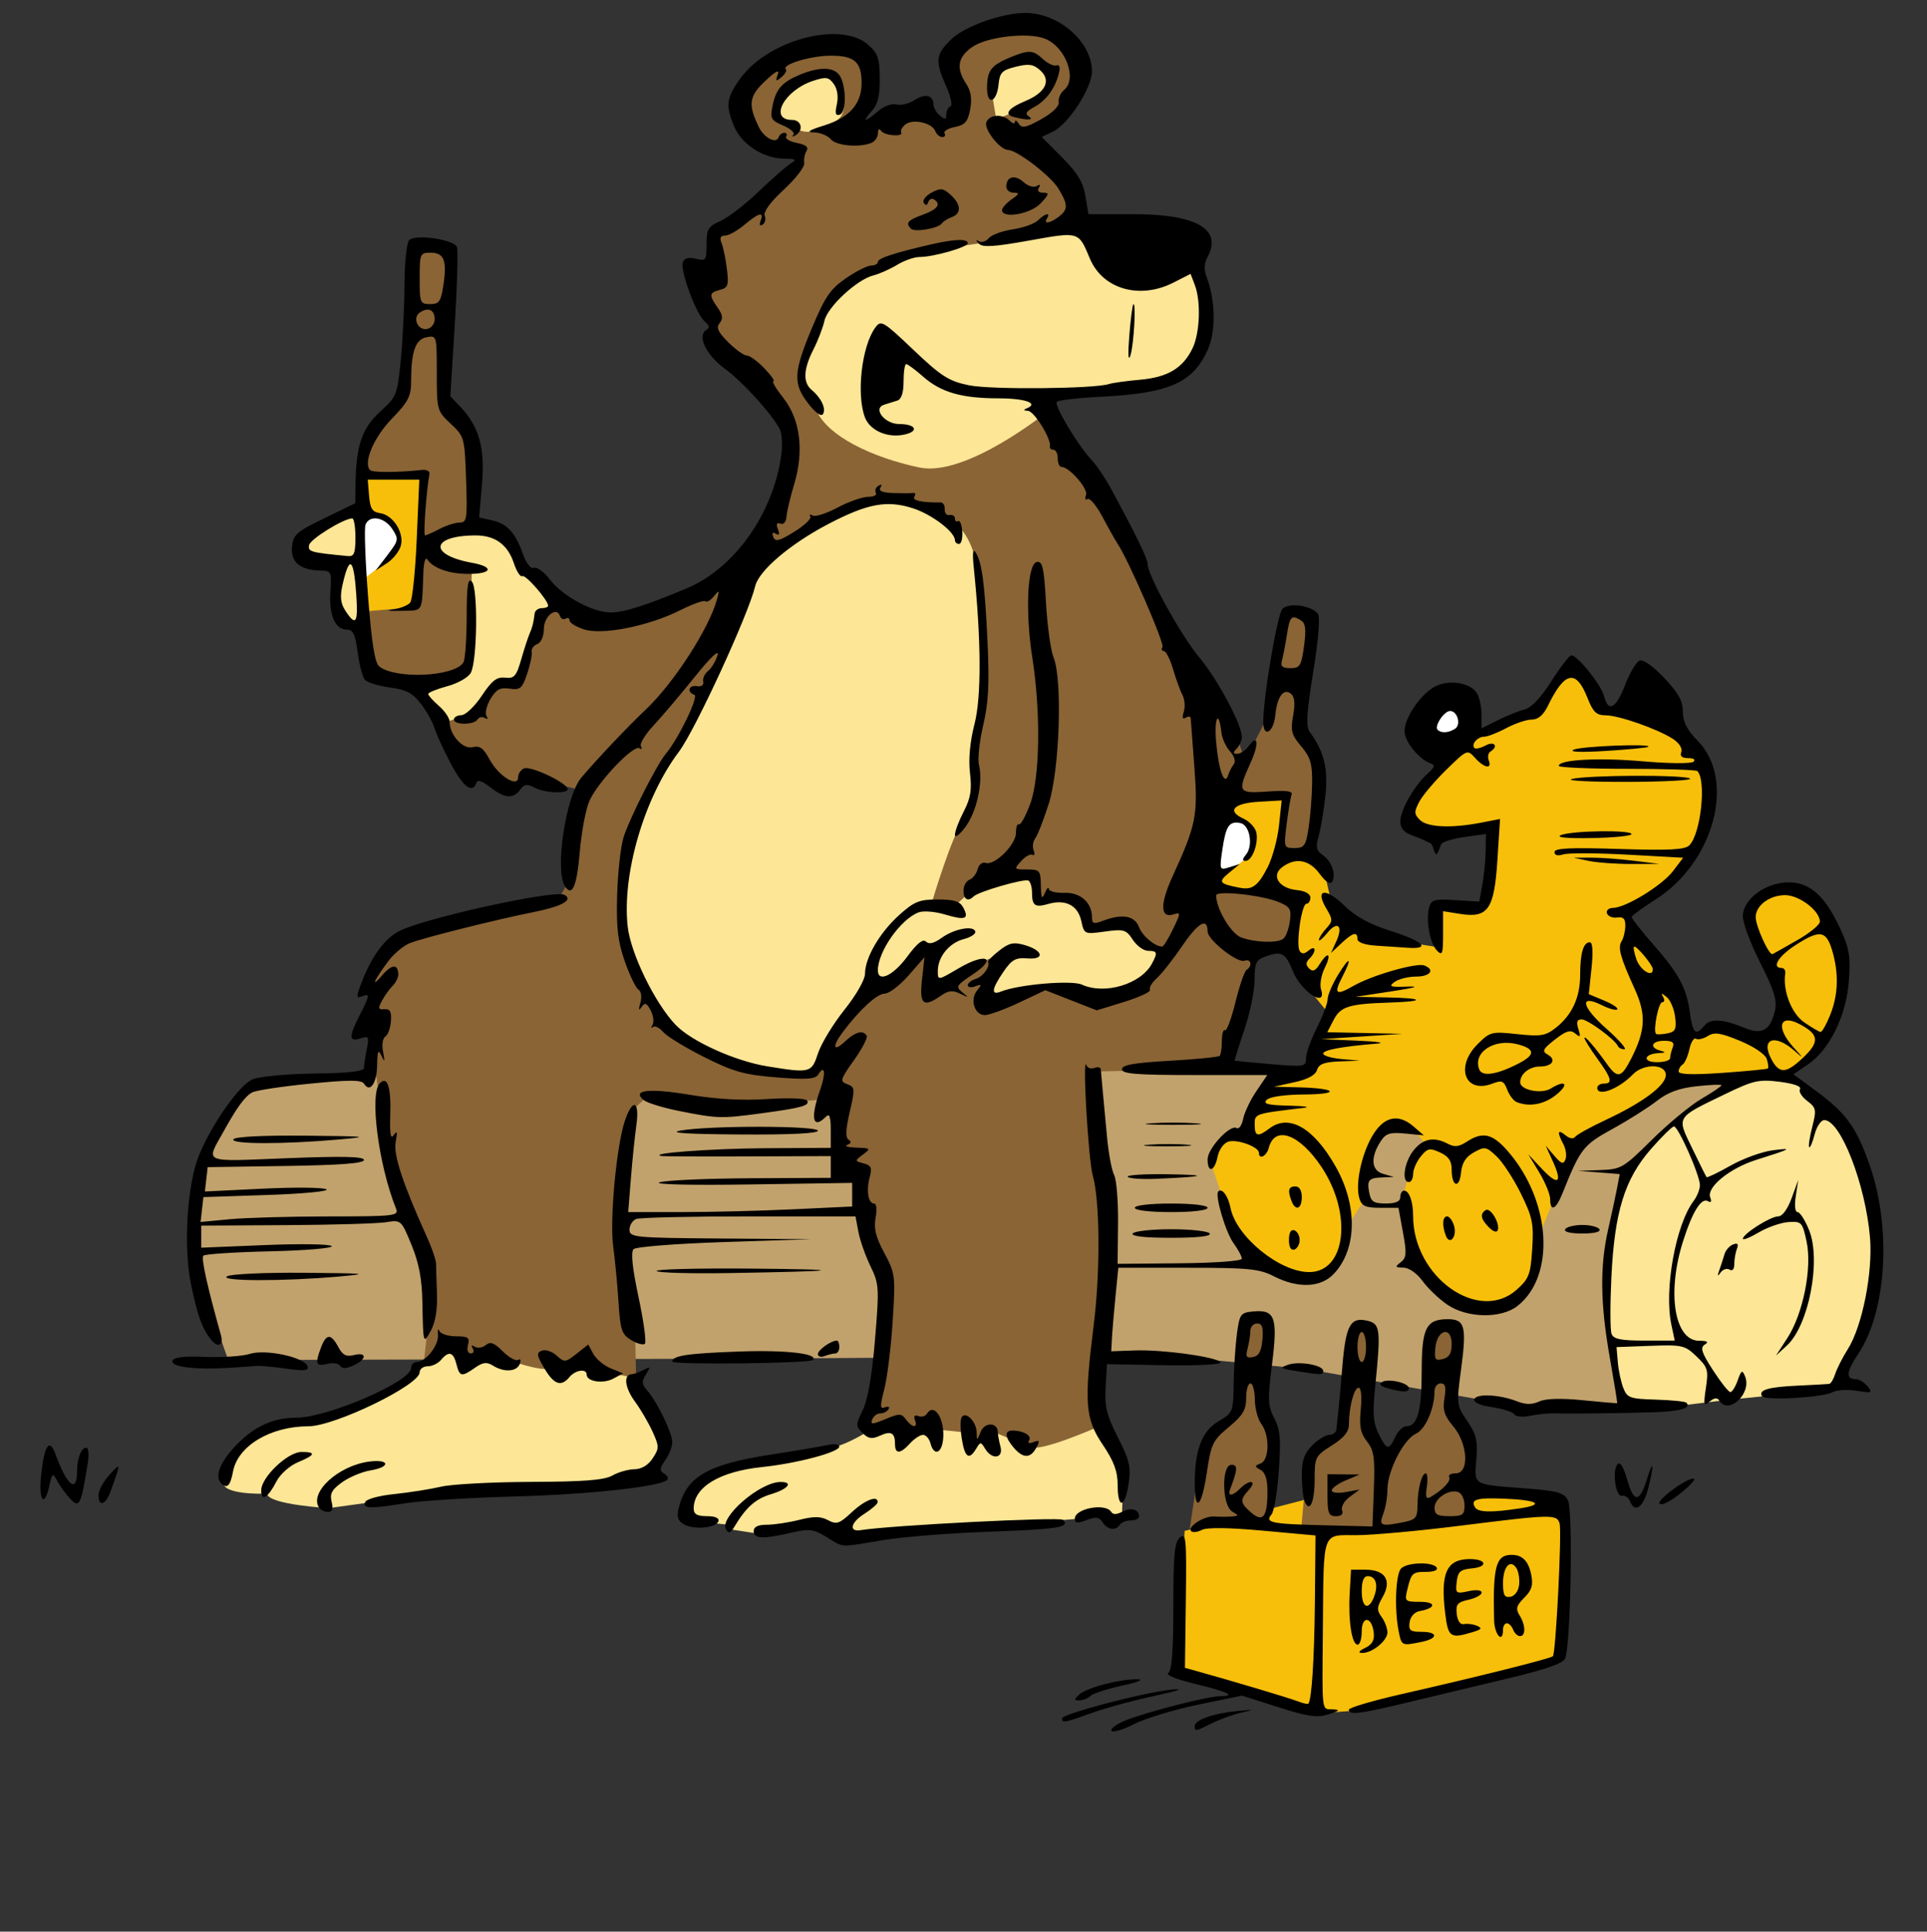 <?xml version="1.0" encoding="UTF-8" standalone="no"?>
<svg
   xmlns:dc="http://purl.org/dc/elements/1.1/"
   xmlns:cc="http://creativecommons.org/ns#"
   xmlns:rdf="http://www.w3.org/1999/02/22-rdf-syntax-ns#"
   xmlns:svg="http://www.w3.org/2000/svg"
   xmlns="http://www.w3.org/2000/svg"
   xmlns:sodipodi="http://sodipodi.sourceforge.net/DTD/sodipodi-0.dtd"
   xmlns:inkscape="http://www.inkscape.org/namespaces/inkscape"
   inkscape:version="1.0 (4035a4fb49, 2020-05-01)"
   sodipodi:docname="havinabeer-color.svg"
   viewBox="0 0 144 144.32"
   height="144.32"
   width="144"
   id="svg901"
   version="1.1">
  <rect x="0" y="0" width="144" height="144.32" fill="#333333" stroke="none"/>
  <defs
     id="defs905" />
  <sodipodi:namedview
     inkscape:current-layer="g909"
     inkscape:window-maximized="0"
     inkscape:window-y="34"
     inkscape:window-x="10"
     inkscape:cy="64.493677"
     inkscape:cx="80.752802"
     inkscape:zoom="5.7330442"
     showgrid="false"
     id="namedview903"
     inkscape:window-height="1034"
     inkscape:window-width="1898"
     inkscape:pageshadow="2"
     inkscape:pageopacity="0"
     guidetolerance="10"
     gridtolerance="10"
     objecttolerance="10"
     borderopacity="1"
     bordercolor="#666666"
     pagecolor="#ffffff" />
  <g
     inkscape:label="Image 1"
     id="layer1"
     inkscape:groupmode="layer">
    <path
       id="path1000"
       d="m 121.245,105.326 -1.203,-6.335 -0.042,-4.92 1.023,-5.405 1.224,-1.986 1.956,-1.926 1.191,-1.137 4.001,-2.766 -0.614,-0.449 -3.863,0.201 -35.769,-0.799 -65.894,0.659 -4.931,0.681 -3.277,5.55 -0.839,6.894 2.849,8.023 39.363,-0.104 30.756,-0.221 10.534,1.011 6.987,1.24 6.076,1.055 3.36,0.85 z"
       style="fill:#c2a26c;stroke:#d3d300;stroke-width:3.651;stroke-linecap:square;stroke-opacity:0;paint-order:markers stroke fill;fill-opacity:1" />
    <path
       sodipodi:nodetypes="ccccccccc"
       id="path1032"
       d="m 87.921,125.033 0.602,-10.653 16.826,-4.365 11.307,2.329 0.235,3.882 -0.261,7.718 -14.827,3.822 -4.036,0.299 z"
       style="fill:#f7bf0a;fill-opacity:1;stroke:#d3d300;stroke-width:3.651;stroke-linecap:square;stroke-opacity:0;paint-order:markers stroke fill" />
    <path
       id="path1022"
       d="m 31.648,101.935 c 0,0 0.168,-1.276 0.367,-3.41 0.199,-2.134 -1.02,-7.161 -1.02,-7.161 l -2.066,-5.391 -1.021,-6.977 -0.053,-4.674 0.043,-1.669 1.812,-2.742 12.103,-2.873 0.916,-1.582 0.282,-6.527 -3.917,-0.92 -0.808,1.005 -4.711,-3.545 -0.778,-1.974 1.595,0.142 1.409,-0.68 1.435,-1.966 1.438,-0.043 1.185,-3.354 1.389,-2.333 2.627,0.424 c 0,0 1.109,0.733 1.406,0.669 0.298,-0.064 3.323,-0.995 3.323,-0.995 l 6.797,-2.606 2.795,-5.5 0.908,-3.928 -1.034,-3.904 -4.453,-3.927 -0.682,-2.473 -0.414,-3.056 0.748,-1.1 0.11,-1.997 2.552,-0.936 3.21,-2.873 0.817,-1.349 -0.835,-0.572 -2.324,-0.238 -1.619,-2.411 0.844,-2.568 4.317,-2.653 3.536,0.187 1.407,2.01 -1.421,3.856 0.447,0.812 2.226,-1.706 2.373,-0.319 1.437,1.064 1.278,-0.362 0.244,-0.888 -1.082,-3.779 1.271,-0.753 2.037,-1.076 4.142,-0.445 2.355,2.05 0.225,2.073 -2.101,3.11 -2.033,0.764 0.665,1.398 2.728,1.744 c 0,0 0.489,3.033 0.489,3.3 0,0.268 0.04,0.629 0.04,0.629 l -6.397,1.204 5.063,14.534 5.818,10.053 4.668,8.668 2.526,3.142 0.727,2.231 c 0,0 1.6,-2.77 1.853,-3.742 0.253,-0.972 1.212,-7.251 1.212,-7.251 l 1.966,0.252 -0.881,8.404 1.849,3.475 -1.03,5.967 -2.08,0.191 -0.879,1.206 -0.083,1.226 2.18,1.197 -0.826,2.75 -2.58,1.159 -1.786,6.877 -1.232,1.38 -8.86,0.199 0.267,4.608 0.715,9.346 -1.118,11.427 1.02,1.776 -6.039,1.174 -12.188,-1.613 1.834,-7.046 -0.601,-5.839 -2.097,-7.37 -1.647,-2.977 0.148,-1.436 -5.882,0.43 -7.587,-0.891 -1.406,1.317 c 0,0 -0.497,5.139 -0.497,5.394 0,0.255 0.701,10.882 0.701,10.882 l 0.098,4.541 -17.285,-0.259 z"
       style="fill:#8a6435;fill-opacity:1;stroke:#d3d300;stroke-width:3.651;stroke-linecap:square;stroke-opacity:0;paint-order:markers stroke fill" />
    <path
       id="path1002"
       d="m 121.057,104.714 -0.934,-4.819 -0.184,-5.674 1.309,-6.173 0.832,-1.176 2.103,-2.25 3.455,-2.777 3.219,-1.319 2.455,-0.198 1.331,0.667 2.97,2.774 2.17,4.441 0.684,5.729 -1.776,6.778 -1.916,3.087 -7.709,0.791 -5.945,0.713 z"
       style="fill:#fde696;fill-opacity:1;stroke:#d3d300;stroke-width:3.651;stroke-linecap:square;stroke-opacity:0;paint-order:markers stroke fill" />
    <path
       id="path1004"
       d="m 65.042,106.821 c 0,0 -1.604,1.094 -3.145,1.427 -1.542,0.334 -8.088,1.529 -8.088,1.529 l -1.917,1.18 -0.849,1.902 0.729,0.805 2.707,0.253 -0.065,0.324 2.477,0.378 4.028,-0.878 2.368,1.433 3.743,-0.698 13.508,-0.996 1.748,-0.616 1.044,0.869 0.518,-0.64 0.105,-3.12 -1.436,-2.684 c 0,0 0.915,-1.32 -9.09e-4,-0.893 -0.916,0.427 -4.65,2.016 -5.419,1.731 -0.769,-0.285 -2.573,-1.025 -2.573,-1.025 l -1.727,0.714 -0.666,-0.794 -3.03,-0.312 -2.071,-0.174 z"
       style="fill:#fde696;fill-opacity:1;stroke:#d3d300;stroke-width:3.651;stroke-linecap:square;stroke-opacity:0;paint-order:markers stroke fill" />
    <path
       id="path1006"
       d="m 47.402,102.936 2.133,4.303 -0.598,2.853 -6.987,1.079 -11.022,0.625 -6.361,0.881 c 0,0 -4.413,-0.247 -4.607,-1.049 -0.193,-0.802 -0.285,-0.032 -0.285,-0.032 0,0 -3.083,0.099 -3.003,-0.877 0.08,-0.976 1.115,-2.332 1.115,-2.332 l 1.402,-1.455 2.402,-0.649 3.071,-0.443 4.401,-1.827 1.933,-1.316 0.263,-0.756 2.084,-1.151 1.436,1.031 2.45,-0.504 c 0,0 3.228,1.319 4.052,0.878 0.824,-0.442 1.264,-0.059 1.264,-0.059 l 1.406,-0.296 1.836,0.781 z"
       style="fill:#fde696;fill-opacity:1;stroke:#d3d300;stroke-width:3.651;stroke-linecap:square;stroke-opacity:0;paint-order:markers stroke fill" />
    <path
       id="path1008"
       d="m 56.119,42.026 -2.781,8.378 -2.579,5.207 -2.087,2.716 -2.232,5.581 0.306,6.325 1.569,4.19 2.105,2.776 5.074,2.677 5.127,0.328 0.927,-1.431 0.967,-2.111 2.772,-3.38 -0.298,-1.306 2.185,-3.128 1.492,-1.339 0.99,-0.147 c 0,0 1.504,-5.044 2.313,-6.026 0.808,-0.982 0.808,-2.889 0.808,-2.889 l -0.005,-2.029 c 0,0 0.701,-2.844 0.683,-3.116 -0.017,-0.272 0.054,-7.072 0.054,-7.072 l -0.594,-4.284 c 0,0 -0.27,-1.789 -1.56,-2.901 C 70.064,37.932 67.243,37.36 67.243,37.36 l -2.804,0.165 -3.316,1.675 -4.155,2.129 z"
       style="fill:#fde696;fill-opacity:1;stroke:#d3d300;stroke-width:3.651;stroke-linecap:square;stroke-opacity:0;paint-order:markers stroke fill" />
    <path
       id="path1010"
       d="m 65.391,72.132 0.356,-1.436 c 0,0 1.893,-2.947 1.893,-2.782 0,0.165 2.494,-0.362 2.494,-0.362 l 1.039,0.287 1.931,-1.746 4.097,-0.836 0.49,1.84 0.298,0.28 1.852,-0.393 1.024,0.611 0.587,1.712 3.413,-0.176 0.576,1.332 1.674,0.711 -1.271,2.029 -1.538,1.405 -5.651,-0.675 -0.301,-0.276 -2.765,0.836 -2.129,0.715 0.522,-2.404 0.433,-1.338 -2.6,0.903 -1.974,1.392 -0.499,-2.949 -2.682,2.583 -1.285,-0.229 z"
       style="fill:#fde696;fill-opacity:1;stroke:#d3d300;stroke-width:3.651;stroke-linecap:square;stroke-opacity:0;paint-order:markers stroke fill" />
    <path
       id="path1012"
       d="m 33.662,42.252 -1.745,-1.361 0.745,-0.959 4.004,-0.554 1.858,1.617 0.452,1.553 2.506,2.384 -0.878,1.048 -0.752,0.838 -0.604,2.479 -0.815,1.592 -1.121,0.164 -1.671,2.105 -2.34,0.795 -2.293,-3 3.597,-0.741 0.427,-0.879 0.19,-6.975 z"
       style="fill:#fde696;fill-opacity:1;stroke:#d3d300;stroke-width:3.651;stroke-linecap:square;stroke-opacity:0;paint-order:markers stroke fill" />
    <path
       id="path1014"
       d="m 27.207,46.612 -0.653,-8.6 -3.815,2.345 -0.055,1.381 c 0,0 2.84,0.048 2.867,0.224 0.028,0.176 -0.73,2.933 -0.73,2.933 l 0.855,1.532 1.664,1.285 z"
       style="fill:#fde696;fill-opacity:1;stroke:#d3d300;stroke-width:3.651;stroke-linecap:square;stroke-opacity:0;paint-order:markers stroke fill" />
    <path
       id="path1016"
       d="m 78.261,30.76 c 0,0 -6.056,4.902 -9.551,4.17 C 65.216,34.197 61.738,32.568 60.971,30.561 60.204,28.554 59.751,28.483 59.751,28.483 l 0.848,-2.522 1.318,-3.065 -0.119,-0.383 2.493,-1.882 4.187,-1.78 9.793,-1.385 5.68,-0.309 5.304,2.816 0.957,4.078 -1.279,3.369 -2.29,1.366 -6.472,0.818 h -1.57 z"
       style="fill:#fde696;fill-opacity:1;stroke:#d3d300;stroke-width:3.651;stroke-linecap:square;stroke-opacity:0;paint-order:markers stroke fill" />
    <path
       id="path1018"
       d="m 59.442,9.548 c 0,0 0.685,0.641 1.978,0.054 1.293,-0.587 1.773,-0.937 1.596,-1.991 -0.177,-1.054 -0.995,-2.236 -0.995,-2.236 L 59.395,6.107 58.224,7.453 57.855,8.56 Z"
       style="fill:#fde696;fill-opacity:1;stroke:#d3d300;stroke-width:3.651;stroke-linecap:square;stroke-opacity:0;paint-order:markers stroke fill" />
    <path
       id="path1020"
       d="M 74.486,9.149 74.004,6.237 c 0,0 0.072,-1.519 0.929,-1.645 0.858,-0.126 1.748,-0.287 1.748,-0.287 l 1.385,0.759 0.445,0.991 -0.822,1.425 -1.423,0.601 c 0,0 -0.738,0.411 -1.183,0.573 C 74.64,8.816 74.486,9.149 74.486,9.149 Z"
       style="fill:#fde696;fill-opacity:1;stroke:#d3d300;stroke-width:3.651;stroke-linecap:square;stroke-opacity:0;paint-order:markers stroke fill" />
    <path
       id="path1024"
       d="m 27.047,45.71 0.577,4.613 3.59,0.611 2.759,-0.398 1.19,-0.625 0.087,-7.426 -2.498,-0.524 -0.492,-1.494 1.841,-0.812 1.335,-0.345 -0.036,-6.329 -2.547,-3.702 1.005,-10.205 -2.296,-0.949 -0.717,0.379 -0.731,11.366 -2.859,3.291 -0.2,3.934 c 0,0 -0.403,4.926 -0.297,5.512 0.107,0.587 0.289,3.103 0.289,3.103 z"
       style="fill:#8a6435;fill-opacity:1;stroke:#d3d300;stroke-width:3.651;stroke-linecap:square;stroke-opacity:0;paint-order:markers stroke fill" />
    <path
       id="path1026"
       d="m 88.91,114.202 0.746,-5.027 1.11,-2.426 1.901,-1.401 -0.033,-6.052 0.897,-1.131 1.507,0.173 -0.723,5.392 0.838,3.374 -0.009,3.658 -0.524,3.054 -3.956,-0.017 -1.22,0.392 z"
       style="fill:#8a6435;fill-opacity:1;stroke:#d3d300;stroke-width:3.651;stroke-linecap:square;stroke-opacity:0;paint-order:markers stroke fill" />
    <path
       id="path1028"
       d="m 97.229,114.312 0.436,-4.9 0.927,-1.552 1.664,-0.931 0.042,-2.937 0.807,-4.923 c 0,0 1.346,-0.176 1.386,-0.076 0.04,0.101 -0.466,4.269 -0.466,4.269 l 0.393,3.168 1.06,2.32 0.762,-0.288 1.128,-1.73 0.644,-0.581 0.572,-2.77 0.613,-4.15 1.843,-0.076 -0.433,6.037 1.14,2.655 0.346,2.57 c 0,0 -0.37,2.343 -0.37,2.58 0,0.236 -0.028,0.507 -0.028,0.507 l -4.959,0.675 -5.081,0.352 z"
       style="fill:#8a6435;fill-opacity:1;stroke:#d3d300;stroke-width:3.651;stroke-linecap:square;stroke-opacity:0;paint-order:markers stroke fill" />
    <path
       id="path1030"
       d="m 91.819,90.831 1.64,2.824 3.459,1.812 1.764,-0.076 1.401,-1.15 0.672,-2.756 1.107,-1.672 c 0,0 0.12,-2.035 0.179,-2.231 0.059,-0.195 1.059,-3.078 1.059,-3.078 l 1.556,-0.562 0.965,0.386 0.938,1.191 -0.827,0.806 c 0,0 -0.831,2.665 -0.831,2.907 0,0.242 0.557,3.503 0.644,3.716 0.087,0.213 1.952,3.351 1.952,3.351 l 4.134,1.683 2.382,-1.188 0.915,-2.322 0.109,-2.232 1.272,-3.089 1.908,-4.084 2.577,-1.157 2.915,-2.132 1.212,-1.047 5.042,-0.295 3.41,-0.331 1.788,-1.168 1.911,-2.625 0.731,-4.017 -1.307,-3.877 -1.157,-1.701 -2.745,-0.284 -1.706,1.002 -0.226,1.46 2.367,5.993 -0.559,2.1 -1.092,0.667 -3.051,-1.106 -1.259,0.608 -0.864,0.163 -1.055,-4.124 -3.577,-4.846 2.086,-1.574 2.578,-3.009 1.598,-3.371 -1.002,-4.36 c 0,0 -1.932,-2.355 -2.53,-2.52 -0.599,-0.165 -4.558,-0.469 -4.558,-0.469 l -1.96,-3.136 -1.336,0.964 -1.851,2.215 -4.943,2.049 -2.886,3.095 -1.524,2.037 -0.165,1.435 3.373,0.531 2.938,-0.448 -0.431,5.346 -0.533,0.798 -3.409,-0.075 0.5,2.92 -3.563,-0.557 -4.39,-2.457 -0.772,-3.403 -2.117,-0.457 -1.672,0.629 -0.031,1.219 1.695,1.365 -0.118,3.896 0.531,2.005 2.268,2.789 -1.344,3.12 c 0,0 -0.254,1.608 -0.269,1.302 -0.015,-0.306 -2.678,0.648 -2.678,0.648 l -1.644,2.435 -0.414,1.368 c 0,0 -1.279,0.229 -1.473,0.289 -0.195,0.06 -1.063,1.845 -1.063,1.845 l 1.214,3.585 z"
       style="fill:#f7bf0a;fill-opacity:1;stroke:#d3d300;stroke-width:3.651;stroke-linecap:square;stroke-opacity:0;paint-order:markers stroke fill" />
    <path
       id="path1035"
       d="m 92.025,59.665 4.024,-0.183 -0.774,4.963 -1.212,2.13 c 0,0 -3.431,-0.149 -3.431,-0.242 0,-0.093 1.393,-6.667 1.393,-6.667 z"
       style="fill:#f7bf0a;fill-opacity:1;stroke:#d3d300;stroke-width:3.651;stroke-linecap:square;stroke-opacity:0;paint-order:markers stroke fill" />
    <path
       id="path1037"
       d="m 27.447,35.416 4.071,0.072 -0.443,9.862 -3.818,0.329 -0.434,-8.982 z"
       style="fill:#f7bf0a;fill-opacity:1;stroke:#d3d300;stroke-width:3.651;stroke-linecap:square;stroke-opacity:0;paint-order:markers stroke fill" />
    <path
       id="path1039"
       d="m 26.798,39.023 1.159,-0.596 1.502,0.73 0.432,1.61 -1.189,1.304 -1.418,1.114 z"
       style="fill:#ffffff;fill-opacity:1;stroke:#d3d300;stroke-width:3.651;stroke-linecap:square;stroke-opacity:0;paint-order:markers stroke fill" />
    <path
       id="path1041"
       d="m 90.805,65.108 0.458,-3.745 0.861,-0.254 1.076,0.405 0.398,1.369 -0.373,1.161 -0.879,0.693 -1.414,0.606 z"
       style="fill:#ffffff;fill-opacity:1;stroke:#d3d300;stroke-width:3.651;stroke-linecap:square;stroke-opacity:0;paint-order:markers stroke fill" />
    <path
       id="path1043"
       d="m 107.664,52.466 -1.385,2.089 2.911,1.097 0.527,-3.344 z"
       style="fill:#ffffff;fill-opacity:1;stroke:#d3d300;stroke-width:3.651;stroke-linecap:square;stroke-opacity:0;paint-order:markers stroke fill" />
  </g>
  <g
     id="g909"
     inkscape:label="Image"
     inkscape:groupmode="layer">
    <path
       sodipodi:nodetypes="cssssssscsssscssssccsssssssssssssscsssssssscccssssssssssssssssssssssssssssssssscsscscssccscsscssssscssssssssssscssssssssscsssscscssssssssssssssssscsssscsssscccsssscsssssssssccscssssscccsscssssssssccssscscsssscsssssssccscssssssssssssscsssssssccccccssscsssccssssssscsssscssscsssssssssccsssssssssssssssssssssssssssssssssssscssssssssssssssscsssssssssssssscccsssssssssssssssssssssssssssssssssssssssssssssssssssssssssssssssssssssssssssssssssssscssssscsssssssscssssssssssssssscsssssssssssssssssssssssssssssssssssssssssssssssssscssssssssssssssscssssssssssssscssssscsssssssssssssssssssssssccscsssssssssssscsssscsssscssssscsscccscscccscscssssssssssssssssssssssssscssssssssssssssssssssssscsssscssssssssssssscccsssscsssssscsscssssssssssssssssssssssscssscssccsscsssscssssssssssssssssssssssssscsscscsscsssssssssssssssssssssssssssssssssscssssssssssssscsssssssssssssscssscccccsssscssscssssssssssscsscssscssssssssssssscsssssssscssssssssssssssssssssssssscsssssssssssssssssssssssssssssssssssssscssssssssscssccsccssscccsssscccssscssssscccsssssssssscsscsscsssssssssssssssssscssssssscssssssssssscsssssscscsccscsscsccssscscscsssscssssssssssscssssssssssscssssssssccsssssscssssssssssssccsssssssssccsssscccccssssccscccssssssssssscssssccssssssscsssssccsssscssssscsssssssssssssssssssscsscsssscsscccscsssccsscssssssssssssssssssscsscsssscsssssscssssssssssssssssssssssssssscccssscccscsssssscsssssscccsssssssscsscsssscssscsssssssssssssssssssssssssssssssssssssssssssssscssccsssssssssssssssssssssssssssccsccsssssssssssssssssssssssssssssscscssscsssssssssscssccsssscssssssccscccsccccssscsssssssssssssscsssssssssssssssssssssssssssssssssssssssssssssssssssssssssssssssssssssssss"
       id="path915"
       d="m 83.058,129.309 c -0.096,-0.155 0.388,-0.506 1.075,-0.781 1.623,-0.649 6.169,-1.808 7.094,-1.808 1.197,0 0.482,-0.335 -1.978,-0.926 -1.321,-0.317 -2.167,-0.663 -1.951,-0.796 0.268,-0.166 0.382,-1.651 0.382,-4.978 0,-3.913 0.088,-4.815 0.501,-5.158 0.451,-0.375 0.494,0.086 0.434,4.666 l -0.067,5.081 0.766,0.212 c 2.698,0.748 6.964,2.02 7.607,2.268 0.419,0.162 0.799,0.253 0.845,0.202 0.255,-0.281 0.45,-3.317 0.492,-7.654 l 0.047,-4.918 -3.953,-0.359 c -2.538,-0.231 -4.163,-0.25 -4.54,-0.054 -0.323,0.168 -0.683,0.21 -0.799,0.093 -0.32,-0.32 0.973,-1.152 1.705,-1.097 0.353,0.026 0.93,0.028 1.282,0.003 0.59,-0.042 0.596,-0.071 0.08,-0.371 -0.767,-0.446 -0.818,-3.494 -0.058,-3.494 0.486,0 0.468,0.329 -0.1,1.84 -0.204,0.544 0.18,0.504 0.764,-0.08 0.69,-0.69 1.277,-0.594 0.644,0.105 -0.69,0.763 -0.669,0.979 0.167,1.704 0.878,0.761 1.211,0.336 1.218,-1.553 0.003,-0.906 -0.163,-1.438 -0.51,-1.632 -0.473,-0.265 -0.473,-0.304 0,-0.486 0.659,-0.253 0.687,-2.108 0.045,-2.957 -0.258,-0.342 -0.474,-1.161 -0.48,-1.821 -0.006,-0.66 -0.154,-1.2 -0.33,-1.2 -0.176,0 -0.32,0.492 -0.32,1.093 0,0.887 -0.244,1.296 -1.296,2.17 -1.198,0.995 -1.322,1.25 -1.639,3.387 -0.389,2.619 -0.906,3.072 -0.904,0.79 0.003,-2.494 0.538,-3.883 1.78,-4.615 1.07,-0.632 1.099,-0.703 1.127,-2.777 0.015,-1.171 0.123,-2.848 0.24,-3.728 0.199,-1.499 0.274,-1.606 1.199,-1.696 1.654,-0.161 1.87,0.431 1.432,3.913 -0.338,2.686 -0.32,3.132 0.164,4.067 0.446,0.862 0.507,1.565 0.34,3.91 -0.112,1.573 -0.354,3.042 -0.539,3.264 -0.521,0.628 -0.078,0.721 3.862,0.819 l 3.674,0.09 0.104,-2.783 c 0.088,-2.366 0.011,-2.901 -0.514,-3.569 -0.487,-0.62 -0.586,-1.128 -0.463,-2.401 0.093,-0.969 0.027,-1.615 -0.166,-1.615 -0.337,0 -0.721,1.469 -0.721,2.756 0,0.534 -0.376,0.993 -1.28,1.564 -1.237,0.781 -1.28,0.867 -1.28,2.545 0,1.728 -0.397,2.55 -0.766,1.587 -0.106,-0.277 -0.194,-1.147 -0.194,-1.933 0,-1.09 0.186,-1.615 0.785,-2.214 0.432,-0.432 1.008,-0.785 1.28,-0.785 0.272,0 0.507,-0.18 0.521,-0.4 0.015,-0.22 0.064,-0.688 0.11,-1.04 0.046,-0.352 0.193,-1.967 0.326,-3.588 0.263,-3.198 0.606,-3.814 1.933,-3.481 0.91,0.228 0.958,0.693 0.519,4.99 -0.195,1.91 -0.142,2.611 0.26,3.432 0.611,1.249 0.776,1.282 1.247,0.248 0.2,-0.44 0.579,-0.8 0.84,-0.8 0.822,0 1.138,-1.143 1.138,-4.116 0,-3.227 0.331,-3.884 1.953,-3.884 1.276,0 1.42,0.539 0.993,3.732 -0.351,2.625 -0.342,2.703 0.457,3.874 0.683,1.001 0.794,1.466 0.68,2.87 -0.158,1.96 -0.324,1.863 3.681,2.168 2.401,0.183 2.856,0.311 3.165,0.888 0.383,0.715 0.209,10.775 -0.205,11.805 -0.153,0.382 -1.432,0.827 -4.43,1.54 -2.318,0.552 -5.674,1.354 -7.458,1.783 -3.478,0.837 -4.276,0.933 -4.276,0.514 0,-0.146 1.764,-0.667 3.92,-1.158 5.803,-1.32 11.148,-2.658 11.324,-2.834 0.218,-0.218 0.675,-9.22 0.503,-9.902 -0.181,-0.718 -0.57,-0.71 -7.427,0.152 -3.08,0.387 -6.567,0.705 -7.75,0.706 -2.61,0.003 -2.449,-0.44 -2.514,6.902 -0.058,6.535 -0.114,6.074 0.744,6.113 0.575,0.026 0.51,0.1 -0.321,0.367 -0.861,0.276 -1.51,0.185 -3.755,-0.531 l -2.714,-0.865 -3.285,0.68 c -1.807,0.374 -3.962,1.028 -4.789,1.453 -0.827,0.425 -1.582,0.646 -1.678,0.492 z M 104.92,113.72 c 0.863,-0.173 1.001,-0.337 1.004,-1.2 0.005,-1.228 0.312,-2.44 0.618,-2.44 0.125,0 0.161,0.452 0.08,1.005 -0.116,0.79 -0.053,0.951 0.295,0.751 0.896,-0.514 1.543,-1.21 1.377,-1.48 -0.094,-0.152 0.125,-0.277 0.488,-0.277 1.03,0 0.916,-2.205 -0.181,-3.509 -0.673,-0.8 -0.804,-1.218 -0.66,-2.105 0.135,-0.832 0.066,-1.107 -0.28,-1.107 -0.253,0 -0.461,0.252 -0.462,0.56 -0.004,1.335 -0.676,2.874 -1.398,3.204 -0.916,0.417 -2.12,2.778 -2.12,4.157 0,0.549 -0.14,1.368 -0.312,1.819 -0.346,0.911 -0.196,0.971 1.552,0.621 z m 4.52,-1.25 c 0,-0.446 -0.205,-0.889 -0.455,-0.985 -0.687,-0.264 -1.785,0.454 -1.785,1.166 0,0.505 0.22,0.629 1.12,0.629 0.985,0 1.12,-0.098 1.12,-0.81 z m 4.16,0.222 c 1.867,-0.286 1.311,-0.619 -1.206,-0.722 -2.052,-0.084 -2.531,0.06 -2.167,0.649 0.235,0.381 1.227,0.402 3.373,0.073 z m -11.52,-12.052 c 0,-0.616 -0.144,-1.12 -0.32,-1.12 -0.176,0 -0.32,0.504 -0.32,1.12 0,0.616 0.144,1.12 0.32,1.12 0.176,0 0.32,-0.504 0.32,-1.12 z m 6.4,-0.221 c 0,-1.364 -1.083,-1.117 -1.218,0.278 -0.086,0.884 -0.015,0.99 0.56,0.84 0.477,-0.125 0.658,-0.432 0.658,-1.118 z m -14.141,-0.342 c 0.076,-0.914 -0.019,-1.197 -0.4,-1.197 -0.275,0 -0.501,0.252 -0.504,0.56 -0.003,0.308 -0.095,0.899 -0.206,1.312 -0.165,0.617 -0.092,0.732 0.404,0.637 0.442,-0.084 0.633,-0.438 0.705,-1.312 z M 89.28,128.952 c 0,-0.452 1.427,-0.953 3.178,-1.116 1.272,-0.118 1.316,-0.104 0.342,0.111 -0.616,0.136 -1.61,0.491 -2.209,0.79 C 89.312,129.374 89.28,129.38 89.28,128.952 Z m -9.92,-0.562 c 0,-0.336 6.156,-1.958 8.16,-2.15 1.061,-0.102 0.63,0.057 -1.28,0.471 -1.584,0.343 -3.687,0.918 -4.673,1.276 -1.991,0.724 -2.207,0.763 -2.207,0.403 z m 1.291,-1.789 c 0.55,-0.514 3.083,-1.173 4.37,-1.136 0.509,0.014 0.006,0.219 -1.157,0.471 -1.13,0.245 -2.203,0.594 -2.384,0.775 -0.181,0.181 -0.547,0.329 -0.813,0.329 -0.425,0 -0.427,-0.054 -0.016,-0.438 z m 21.364,-3.48 c 0.529,-0.255 0.709,-0.579 0.64,-1.154 -0.144,-1.205 -0.896,-1.268 -0.896,-0.075 0,0.543 -0.137,0.987 -0.305,0.987 -0.435,0 -0.711,-1.784 -0.595,-3.84 l 0.1,-1.76 h 1.085 c 1.473,0 1.981,0.807 1.28,2.033 -0.438,0.767 -0.45,0.989 -0.08,1.495 0.239,0.327 0.435,0.847 0.435,1.155 0,0.631 -1.167,1.568 -1.911,1.535 -0.308,-0.014 -0.217,-0.153 0.247,-0.376 z m 0.672,-3.842 c 0.325,-0.874 0.12,-1.52 -0.482,-1.52 -0.296,0 -0.446,0.376 -0.446,1.12 0,1.263 0.524,1.489 0.928,0.4 z m 1.832,2.6 c -0.33,-1.649 -0.226,-4.286 0.184,-4.696 0.465,-0.465 2.38,-0.511 2.656,-0.064 0.115,0.186 -0.204,0.32 -0.762,0.32 -1.054,0 -1.132,0.074 -1.44,1.36 -0.201,0.84 -0.156,0.88 0.98,0.88 1.213,0 1.173,0.472 -0.058,0.692 -0.373,0.067 -0.683,0.414 -0.742,0.831 -0.087,0.609 0.046,0.717 0.88,0.717 1.278,0 1.267,0.503 -0.018,0.76 -1.458,0.292 -1.462,0.29 -1.68,-0.8 z m 3.479,-1.32 c -0.372,-3.024 0.093,-4.065 1.822,-4.075 1.258,-0.007 1.414,0.576 0.185,0.694 -0.883,0.085 -1.062,0.243 -1.15,1.011 -0.099,0.864 -0.054,0.9 0.88,0.695 0.587,-0.129 0.984,-0.087 0.984,0.104 0,0.176 -0.44,0.417 -0.978,0.535 -0.829,0.182 -0.963,0.345 -0.88,1.065 0.061,0.529 0.268,0.814 0.546,0.755 0.246,-0.053 0.678,0.003 0.96,0.124 0.41,0.176 0.353,0.269 -0.288,0.464 -1.699,0.518 -1.861,0.411 -2.081,-1.372 z m 3.652,0.48 c -0.095,-4.017 0.134,-4.87 1.308,-4.87 0.811,0 1.262,0.458 1.469,1.493 0.154,0.77 0.037,1.151 -0.523,1.711 -0.59,0.59 -0.654,0.828 -0.353,1.309 0.457,0.731 0.477,1.557 0.037,1.557 -0.182,0 -0.413,-0.216 -0.514,-0.48 -0.101,-0.264 -0.313,-0.48 -0.47,-0.48 -0.157,0 -0.286,0.216 -0.286,0.48 0,1.079 -0.642,0.388 -0.668,-0.72 z m 1.871,-2.643 c 0.046,-0.438 -0.046,-0.996 -0.204,-1.238 -0.459,-0.705 -0.999,-0.099 -0.999,1.123 0,0.898 0.113,1.103 0.56,1.018 0.325,-0.061 0.595,-0.441 0.643,-0.903 z m -51.754,-3.557 c -0.994,-0.606 -1.275,-0.64 -2.664,-0.319 -2.088,0.482 -2.784,0.452 -2.784,-0.121 0,-0.322 0.322,-0.48 0.978,-0.48 0.538,0 1.627,-0.163 2.42,-0.363 1.101,-0.277 1.613,-0.272 2.163,0.023 0.635,0.34 0.848,0.268 1.773,-0.597 0.981,-0.917 1.96,-1.293 1.932,-0.743 -0.007,0.132 -0.465,0.528 -1.018,0.88 -1.006,0.641 -1.153,1.348 -0.25,1.203 2.235,-0.361 14.887,-1.003 15.122,-0.768 0.556,0.556 -0.361,0.701 -5.585,0.887 -2.87,0.102 -6.425,0.386 -7.9,0.632 -3.293,0.549 -2.869,0.572 -4.189,-0.233 z m -7.511,-0.571 c -0.54,-0.873 2.505,-3.53 4.062,-3.544 1.002,-0.009 0.591,0.524 -0.703,0.912 -1.165,0.349 -1.876,0.985 -2.76,2.47 -0.265,0.444 -0.402,0.482 -0.599,0.163 z m -3.165,-0.385 c -0.437,-0.258 -0.534,-0.563 -0.378,-1.195 0.581,-2.364 2.152,-3.279 6.885,-4.008 1.848,-0.285 3.756,-0.607 4.24,-0.717 0.499,-0.113 0.88,-0.062 0.88,0.116 0,0.418 -3.164,1.258 -5.76,1.528 -3.194,0.332 -5.12,1.5 -5.12,3.102 0,0.422 0.255,0.569 0.987,0.569 0.621,0 0.94,0.141 0.86,0.381 -0.17,0.51 -1.859,0.655 -2.593,0.223 z m 31.305,-0.147 c -0.256,-0.404 -0.492,-0.437 -1.198,-0.168 -0.695,0.264 -0.88,0.243 -0.88,-0.103 0,-0.765 2.296,-1.192 2.721,-0.505 0.132,0.213 0.409,0.208 0.826,-0.015 0.647,-0.346 1.254,-0.176 1.254,0.353 0,0.166 -0.28,0.301 -0.621,0.301 -0.342,0 -0.71,0.144 -0.819,0.32 -0.295,0.477 -0.921,0.387 -1.282,-0.183 z M 99.2,111.712 v -1.568 l 1.2,0.011 1.2,0.011 -1.04,0.438 c -0.572,0.241 -1.04,0.578 -1.04,0.749 0,0.176 0.451,0.23 1.04,0.124 l 1.04,-0.188 -0.741,0.549 c -0.408,0.302 -0.664,0.75 -0.57,0.996 0.111,0.289 -0.051,0.447 -0.459,0.447 -0.541,0 -0.63,-0.222 -0.63,-1.568 z m -75.371,0.91 c -0.704,-1.14 1.457,-3.115 3.744,-3.421 1.551,-0.208 1.649,0.407 0.104,0.658 -0.618,0.1 -1.565,0.497 -2.105,0.881 -0.773,0.551 -0.941,0.86 -0.791,1.46 0.136,0.541 0.056,0.761 -0.276,0.761 -0.257,0 -0.561,-0.152 -0.676,-0.338 z m 3.45,-0.382 c 0.077,-0.232 0.994,-0.489 2.187,-0.613 1.13,-0.117 2.702,-0.366 3.494,-0.552 0.792,-0.187 3.816,-0.348 6.72,-0.358 3.962,-0.014 5.48,-0.133 6.08,-0.476 0.44,-0.252 1.179,-0.462 1.643,-0.469 0.54,-0.007 1.033,-0.301 1.372,-0.818 0.492,-0.751 0.491,-0.889 -0.015,-2 -0.299,-0.656 -0.89,-1.665 -1.314,-2.241 -0.757,-1.03 -0.875,-2.012 -0.246,-2.041 0.176,-0.008 0.579,-0.153 0.895,-0.322 0.512,-0.274 0.531,-0.238 0.174,0.334 -0.331,0.529 -0.312,0.742 0.108,1.219 0.731,0.831 1.863,3.172 1.863,3.854 0,0.32 -0.235,0.917 -0.523,1.328 -0.431,0.616 -0.447,0.793 -0.089,1.014 0.238,0.147 0.344,0.357 0.236,0.465 -0.507,0.507 -5.788,1.086 -11.304,1.238 -3.344,0.092 -7.016,0.316 -8.16,0.497 -2.74,0.434 -3.28,0.424 -3.121,-0.058 z m 94.524,-0.083 c -0.102,-0.266 -0.369,-0.446 -0.594,-0.4 -0.489,0.099 -0.762,-1.932 -0.319,-2.375 0.182,-0.182 0.455,0.269 0.708,1.172 0.484,1.73 0.927,1.726 1.464,-0.013 0.5,-1.618 0.565,-1.174 0.099,0.677 -0.356,1.413 -1.005,1.862 -1.359,0.939 z m 2.209,0.182 c -0.197,-0.319 2.324,-2.11 2.593,-1.841 0.08,0.08 -0.427,0.597 -1.126,1.151 -0.719,0.569 -1.356,0.869 -1.467,0.69 z M 5.054,111.76 c -0.267,-0.308 -0.632,-0.836 -0.812,-1.174 -0.295,-0.553 -0.35,-0.513 -0.55,0.4 -0.382,1.74 -0.831,1.136 -0.614,-0.826 0.247,-2.233 0.62,-2.749 1.077,-1.492 0.851,2.344 1.605,2.936 1.605,1.259 0,-0.976 0.308,-1.767 0.689,-1.767 0.168,0 0.214,0.527 0.104,1.2 -0.539,3.297 -0.616,3.42 -1.499,2.4 z M 7.36,111.698 c 0,-0.342 0.373,-1.026 0.828,-1.52 0.864,-0.937 0.864,-0.937 0.068,1.262 C 7.888,112.457 7.36,112.609 7.36,111.698 Z m 76.16,-0.742 c 0,-1.029 -0.275,-1.773 -1.12,-3.027 -1.31,-1.945 -1.398,-3.108 -0.674,-8.888 0.505,-4.031 0.474,-9.319 -0.066,-11.213 -0.335,-1.175 -0.793,-9.139 -0.475,-8.245 0.075,0.21 0.343,0.303 0.596,0.206 0.253,-0.097 0.468,-0.053 0.478,0.098 0.01,0.151 0.073,0.85 0.139,1.554 0.066,0.704 0.214,2.284 0.328,3.51 0.114,1.227 0.353,2.502 0.53,2.834 0.178,0.332 0.309,1.962 0.292,3.622 l -0.032,3.018 4.642,-0.042 c 2.682,-0.024 4.642,-0.17 4.642,-0.345 0,-0.167 -0.283,-0.693 -0.629,-1.17 -0.587,-0.809 -1.404,-3.581 -1.135,-3.85 0.284,-0.284 0.735,0.322 0.917,1.231 0.43,2.152 3.67,4.792 5.88,4.792 2.738,0 3.251,-4.342 0.927,-7.841 -1.645,-2.478 -3.5,-3.153 -3.949,-1.437 -0.162,0.621 -0.732,0.908 -0.732,0.37 0,-0.448 -1.633,-1.044 -2.29,-0.836 -0.35,0.111 -0.697,0.599 -0.803,1.13 C 90.765,87.537 90.24,87.673 90.24,86.62 c 0,-0.82 1.691,-2.639 2.175,-2.34 0.169,0.104 0.386,-0.204 0.482,-0.685 0.096,-0.481 0.541,-1.415 0.989,-2.075 l 0.814,-1.2 h -5.43 c -4.34,0 -5.43,-0.087 -5.43,-0.431 0,-0.324 0.891,-0.482 3.569,-0.635 1.963,-0.112 3.643,-0.278 3.733,-0.369 0.091,-0.091 0.165,-0.59 0.165,-1.111 0,-0.52 0.105,-0.881 0.233,-0.802 0.128,0.079 0.48,-0.865 0.782,-2.097 0.302,-1.232 0.677,-2.32 0.834,-2.417 0.458,-0.283 0.327,-0.863 -0.154,-0.678 C 92.474,71.982 90.24,70.215 90.24,69.596 c 0,-1.063 -0.699,-0.674 -1.864,1.036 -0.692,1.016 -1.561,2.119 -1.93,2.451 -0.369,0.332 -0.599,0.72 -0.51,0.864 0.089,0.144 -0.77,0.549 -1.908,0.901 l -2.07,0.639 -1.922,-0.753 -1.922,-0.753 -1.966,0.93 c -1.081,0.511 -2.231,0.93 -2.555,0.93 -0.766,0 -1.131,-1.157 -0.579,-1.835 0.369,-0.454 0.351,-0.496 -0.134,-0.315 -0.308,0.115 -0.56,0.08 -0.56,-0.079 0,-0.159 0.275,-0.376 0.61,-0.482 0.546,-0.173 1.086,-0.931 0.901,-1.264 -0.039,-0.07 0.334,-0.447 0.83,-0.837 0.738,-0.581 1.082,-0.657 1.895,-0.424 1.402,0.402 1.554,1.109 0.216,1 -0.874,-0.071 -1.166,0.092 -1.788,1.002 -0.887,1.296 -0.947,1.783 -0.184,1.476 1.322,-0.532 5.276,-0.871 6.05,-0.518 1.707,0.778 4.411,-0.034 5.234,-1.572 0.441,-0.823 0.402,-0.952 -0.287,-0.952 -0.332,0 -0.847,-0.372 -1.145,-0.827 -0.498,-0.76 -0.666,-0.809 -2.086,-0.614 -1.532,0.211 -1.546,0.205 -1.765,-0.795 -0.255,-1.16 -1.175,-1.636 -2.454,-1.269 -1.008,0.289 -1.227,0.137 -1.227,-0.85 0,-0.4 -0.118,-0.801 -0.262,-0.89 -0.286,-0.177 -3.737,0.816 -4.1,1.18 C 72.34,67.394 72,67.203 72,66.55 c 0,-0.358 0.202,-0.727 0.448,-0.822 0.247,-0.095 0.521,-0.451 0.61,-0.791 0.09,-0.345 0.352,-0.552 0.592,-0.467 C 74.31,64.704 75.92,63.113 75.92,62.227 c 0,-0.426 0.1,-0.713 0.223,-0.637 0.122,0.076 0.5,-0.611 0.84,-1.526 0.731,-1.971 0.801,-6.841 0.157,-10.947 -0.534,-3.404 -0.366,-6.994 0.333,-7.127 0.433,-0.082 0.541,0.392 0.691,3.037 0.098,1.724 0.353,3.566 0.567,4.094 0.676,1.668 0.454,8.372 -0.363,10.937 -0.382,1.201 -0.836,2.361 -1.007,2.579 -0.172,0.218 -0.226,0.621 -0.121,0.897 0.106,0.275 0.069,0.425 -0.081,0.332 -0.15,-0.093 -0.531,0.116 -0.846,0.463 -0.559,0.617 -0.548,0.632 0.437,0.632 0.949,0 1.011,0.072 1.032,1.2 0.018,0.963 0.077,1.073 0.298,0.56 0.151,-0.352 0.285,-0.491 0.298,-0.308 0.012,0.182 0.535,0.315 1.162,0.294 1.204,-0.04 2.061,0.724 2.061,1.838 0,0.47 0.133,0.51 0.821,0.249 1.437,-0.546 2.367,-0.385 2.692,0.468 0.256,0.674 1.192,1.459 1.739,1.459 0.095,0 0.455,-0.583 0.799,-1.295 0.591,-1.224 0.594,-1.285 0.045,-1.11 -0.998,0.317 -1.028,-0.75 -0.079,-2.826 1.777,-3.888 1.909,-4.554 1.633,-8.209 -0.14,-1.848 -0.262,-3.476 -0.272,-3.619 -0.01,-0.142 -0.177,-0.16 -0.372,-0.04 -0.237,0.146 -0.285,9.3e-5 -0.145,-0.441 0.115,-0.363 0.073,-0.921 -0.095,-1.24 -0.167,-0.319 -0.485,-1.192 -0.706,-1.94 -0.221,-0.748 -0.532,-1.36 -0.69,-1.36 -0.158,0 -0.204,-0.135 -0.102,-0.301 0.165,-0.267 -2.532,-6.479 -3.343,-7.699 -0.176,-0.264 -0.686,-1.169 -1.133,-2.012 -0.448,-0.843 -0.951,-1.447 -1.119,-1.343 -0.168,0.104 -0.221,-0.03 -0.119,-0.296 0.18,-0.469 -1.251,-2.109 -1.84,-2.109 -0.15,0 -0.273,-0.288 -0.273,-0.64 0,-0.352 -0.144,-0.64 -0.32,-0.64 -0.176,0 -0.294,-0.108 -0.262,-0.24 0.127,-0.53 -1.169,-2.642 -1.637,-2.665 -0.333,-0.017 -0.366,-0.08 -0.099,-0.187 0.933,-0.376 -0.109,-0.748 -2.101,-0.749 -2.758,-0.002 -4.298,-0.444 -5.632,-1.616 -0.59,-0.518 -1.162,-0.943 -1.271,-0.943 -0.109,0 -0.198,0.581 -0.198,1.29 0,0.867 -0.158,1.339 -0.48,1.44 -0.264,0.082 -0.702,0.22 -0.974,0.305 -0.871,0.274 0.042,1.445 1.126,1.445 1.252,0 1.516,0.539 0.386,0.787 -1.255,0.276 -2.569,-0.296 -2.944,-1.282 -0.655,-1.721 -0.24,-5.328 0.771,-6.711 0.428,-0.585 0.573,-0.501 2.854,1.666 2.082,1.978 2.635,2.331 4.141,2.643 1.631,0.339 9.359,0.269 10.48,-0.095 0.264,-0.086 1.302,-0.228 2.307,-0.318 2.07,-0.184 3.202,-0.859 3.922,-2.339 0.557,-1.145 0.644,-3.506 0.175,-4.74 L 88.969,20.462 87.697,21.111 c -2.529,1.29 -5.298,0.494 -6.256,-1.797 -0.851,-2.038 -0.776,-2.015 -4.538,-1.341 -2.617,0.469 -3.487,0.523 -3.755,0.232 -0.253,-0.275 -0.248,-0.323 0.015,-0.176 0.2,0.112 0.529,0.005 0.73,-0.238 0.202,-0.243 1.008,-0.538 1.792,-0.656 0.784,-0.118 1.633,-0.421 1.887,-0.675 0.527,-0.527 0.962,-0.619 0.667,-0.141 -0.278,0.45 0.214,0.38 0.88,-0.125 0.708,-0.537 0.703,-0.903 -0.026,-2.103 -0.577,-0.948 -3.085,-2.874 -3.758,-2.886 -0.614,-0.01 -1.825,-1.552 -1.626,-2.07 0.226,-0.59 1.206,-0.653 1.747,-0.112 0.211,0.211 0.386,0.247 0.389,0.08 0.003,-0.167 0.131,-0.105 0.285,0.139 0.23,0.363 0.531,0.303 1.675,-0.335 0.853,-0.476 1.362,-0.973 1.31,-1.28 -0.046,-0.276 0.134,-0.683 0.4,-0.904 C 80.517,5.893 79.638,3.518 78.099,2.896 76.831,2.384 73.735,2.741 72.631,3.526 71.563,4.287 71.435,5.089 72.196,6.25 c 0.362,0.553 0.453,1.125 0.303,1.92 -0.174,0.927 -0.383,1.167 -1.151,1.32 -0.516,0.103 -0.86,0.314 -0.764,0.469 0.096,0.155 0.017,0.281 -0.175,0.281 -0.192,0 -0.427,-0.203 -0.522,-0.451 -0.239,-0.622 -1.69,-0.938 -2.234,-0.486 -0.245,0.204 -0.386,0.467 -0.313,0.585 0.223,0.361 -1.244,0.255 -1.495,-0.108 -0.143,-0.206 -0.237,-0.133 -0.24,0.186 -0.003,0.289 -0.233,0.613 -0.511,0.72 C 64.161,11.044 62.482,10.885 62.08,10.4 61.861,10.136 61.303,9.908 60.841,9.894 60.22,9.875 60.421,9.736 61.608,9.365 63.488,8.777 64.384,7.759 64.384,6.209 c 0,-1.584 -0.523,-2.049 -2.306,-2.049 -1.487,0 -3.701,0.67 -3.355,1.016 0.095,0.095 -0.05,0.358 -0.322,0.584 -0.423,0.351 -0.464,0.323 -0.28,-0.194 0.146,-0.41 -0.159,-0.251 -0.945,0.49 -1.209,1.141 -1.291,1.743 -0.466,3.448 0.385,0.796 1.3,1.266 1.471,0.755 0.062,-0.186 0.253,-0.338 0.425,-0.338 0.172,0 0.234,0.126 0.139,0.281 -0.096,0.155 0.266,0.369 0.802,0.476 0.681,0.136 0.899,0.317 0.723,0.599 -0.139,0.222 -0.216,0.63 -0.171,0.907 0.045,0.277 -0.641,1.169 -1.524,1.983 -0.998,0.92 -1.539,1.656 -1.429,1.945 0.098,0.256 0.026,0.559 -0.16,0.674 -0.206,0.127 -0.264,0.015 -0.148,-0.288 0.274,-0.713 -0.126,-0.614 -1.216,0.303 -0.523,0.44 -1.171,0.8 -1.44,0.8 -0.34,0 -0.42,0.171 -0.26,0.56 0.126,0.308 0.305,1.18 0.398,1.939 0.148,1.211 0.085,1.4 -0.515,1.557 -0.818,0.214 -0.84,0.379 -0.176,1.327 0.381,0.545 0.419,0.832 0.15,1.156 -0.277,0.333 -0.132,0.657 0.637,1.426 0.547,0.547 1.173,0.995 1.39,0.995 0.218,0 0.809,0.432 1.315,0.96 0.506,0.528 0.809,0.96 0.673,0.96 -0.136,0 0.194,0.556 0.732,1.236 1.275,1.609 1.574,3.947 0.825,6.444 -0.29,0.968 -0.551,2.066 -0.579,2.439 -0.03,0.403 -0.216,0.616 -0.455,0.524 -0.274,-0.105 -0.334,0.027 -0.186,0.413 0.148,0.387 0.1,0.495 -0.153,0.339 -0.238,-0.147 -0.306,-0.061 -0.191,0.24 0.147,0.383 0.434,0.313 1.561,-0.383 0.76,-0.469 1.303,-0.983 1.207,-1.142 -0.096,-0.159 -0.019,-0.193 0.171,-0.076 0.19,0.117 1.026,-0.148 1.857,-0.591 0.832,-0.442 1.859,-0.804 2.283,-0.804 0.424,0 0.688,-0.134 0.587,-0.298 -0.101,-0.164 -0.016,-0.402 0.191,-0.529 0.234,-0.145 0.289,-0.093 0.146,0.138 -0.156,0.253 0.157,0.381 0.991,0.407 0.67,0.021 1.338,0.017 1.483,-0.008 0.145,-0.025 0.173,0.102 0.061,0.282 -0.176,0.285 0.592,0.45 1.952,0.421 0.197,-0.004 0.341,0.225 0.32,0.51 -0.021,0.285 0.143,0.481 0.363,0.437 0.22,-0.044 0.4,0.072 0.4,0.259 0,0.186 0.108,0.272 0.24,0.191 0.132,-0.081 0.27,0.27 0.307,0.781 0.037,0.511 -0.071,0.929 -0.24,0.929 -0.169,0 -0.307,-0.124 -0.307,-0.276 0,-0.62 -1.715,-1.927 -3.13,-2.386 -1.956,-0.634 -3.42,-0.358 -6.395,1.205 -2.806,1.475 -5.124,3.452 -5.4,4.605 -0.508,2.126 -4.493,10.775 -5.701,12.374 -2.586,3.422 -4.26,9.127 -3.83,13.055 0.22,2.013 2.032,5.73 3.584,7.353 1.179,1.233 4.437,2.706 6.852,3.098 3.217,0.522 3.304,0.5 3.794,-0.987 0.24,-0.726 1.127,-2.184 1.971,-3.241 0.879,-1.1 1.536,-2.251 1.536,-2.693 0,-1.182 1.092,-3.062 2.538,-4.368 1.134,-1.024 1.512,-1.178 2.892,-1.178 1.223,0 1.661,0.137 1.908,0.598 0.462,0.864 0.162,0.981 -1.354,0.527 C 69.877,68.101 68.996,68.032 68.64,68.168 c -1.348,0.517 -3.04,2.928 -3.04,4.333 0,0.93 1.15,0.393 2.193,-1.024 0.735,-0.999 1.177,-1.355 1.402,-1.129 0.225,0.225 0.593,0.139 1.167,-0.275 0.947,-0.683 2.396,-0.955 2.519,-0.473 0.045,0.176 -0.345,0.43 -0.866,0.565 C 70.931,70.447 70.08,71.492 70.08,72.543 c 0,0.72 3.2e-4,0.72 1.556,-0.197 2.037,-1.201 2.951,-0.796 1.046,0.464 -1.226,0.812 -1.284,0.911 -0.764,1.331 0.507,0.41 0.491,0.42 -0.164,0.102 -0.566,-0.275 -0.881,-0.243 -1.431,0.142 -1.321,0.925 -1.632,0.666 -1.425,-1.186 l 0.187,-1.68 -1.191,1.36 c -0.655,0.748 -1.461,1.36 -1.79,1.36 -0.567,0 -1.905,1.234 -3.144,2.898 -0.802,1.078 -0.691,1.497 0.181,0.678 0.773,-0.727 1.348,-0.879 1.624,-0.432 0.09,0.145 -0.338,0.968 -0.95,1.829 -1.035,1.456 -1.07,1.582 -0.5,1.793 0.577,0.214 0.588,0.334 0.182,2.08 -0.302,1.301 -0.328,1.916 -0.087,2.065 0.227,0.141 0.196,0.271 -0.093,0.386 -0.24,0.095 0.068,0.189 0.684,0.209 1.067,0.034 1.09,0.058 0.485,0.516 -0.63,0.476 -0.63,0.482 0.049,0.659 0.565,0.148 0.644,0.328 0.456,1.03 -0.27,1.006 -0.11,1.971 0.328,1.971 0.179,0 0.227,0.45 0.113,1.058 -0.15,0.798 0.01,1.447 0.65,2.64 0.821,1.531 0.841,1.696 0.624,5.102 -0.123,1.936 -0.403,4.212 -0.622,5.058 -0.339,1.311 -0.331,1.512 0.056,1.364 0.252,-0.097 0.367,-0.033 0.259,0.142 -0.108,0.174 -0.388,0.316 -0.622,0.316 -0.235,0 -0.506,0.205 -0.602,0.456 -0.148,0.385 0.005,0.38 0.988,-0.03 1.051,-0.439 1.199,-0.437 1.536,0.025 0.466,0.637 0.912,0.668 0.673,0.047 -0.114,-0.298 -0.024,-0.405 0.253,-0.298 0.237,0.091 0.526,0.012 0.643,-0.176 0.555,-0.898 1.386,0.474 1.2,1.978 -0.127,1.024 -0.691,1.169 -0.934,0.24 -0.092,-0.352 -0.344,-0.64 -0.56,-0.64 -0.216,0 -0.654,0.288 -0.972,0.64 -0.722,0.797 -1.12,0.816 -1.12,0.053 0,-0.854 -0.288,-1.014 -1.132,-0.629 -0.596,0.271 -0.86,0.229 -1.296,-0.206 -0.516,-0.516 -0.515,-0.614 0.024,-1.722 0.373,-0.768 0.688,-2.591 0.909,-5.259 0.322,-3.885 0.305,-4.152 -0.343,-5.485 -0.374,-0.771 -0.778,-1.921 -0.897,-2.556 L 63.929,90.88 H 55.991 c -4.366,0 -8.166,0.087 -8.444,0.194 -0.278,0.107 -0.506,0.467 -0.506,0.8 0,0.574 0.36,0.609 6.8,0.659 l 6.8,0.053 -6.489,0.211 c -3.6,0.117 -6.631,0.354 -6.809,0.532 -0.214,0.214 -0.09,1.405 0.374,3.583 0.382,1.794 0.596,3.361 0.476,3.481 -0.12,0.12 -0.58,-9.6e-4 -1.022,-0.269 -0.715,-0.434 -0.82,-0.749 -0.954,-2.866 -0.083,-1.308 -0.26,-3.171 -0.395,-4.139 -0.272,-1.957 0.239,-7.479 0.867,-9.36 0.582,-1.742 1.126,-1.54 0.864,0.32 -0.118,0.836 -0.303,2.636 -0.411,4 l -0.197,2.48 h 3.997 c 2.198,0 5.964,-0.094 8.367,-0.21 L 63.68,90.141 v -0.882 -0.882 l -7.6,0.116 c -4.443,0.068 -7.268,0.003 -6.8,-0.157 0.44,-0.15 3.5,-0.287 6.8,-0.305 l 6,-0.032 v -0.812 -0.812 l -6.16,0.025 c -3.388,0.013 -6.304,-3.2e-4 -6.48,-0.031 -1.14,-0.197 3.68,-0.558 7.76,-0.582 l 4.88,-0.028 v -1.344 c 0,-1.045 -0.085,-1.259 -0.384,-0.96 -0.965,0.965 -1.152,0.062 -0.416,-2.004 0.451,-1.265 0.364,-1.979 -0.141,-1.162 -0.209,0.338 -0.88,0.383 -3.103,0.206 -2.416,-0.193 -3.215,-0.416 -5.396,-1.509 -1.408,-0.706 -2.794,-1.552 -3.08,-1.881 -0.286,-0.329 -0.633,-0.496 -0.771,-0.372 -0.138,0.125 -0.149,0.049 -0.025,-0.167 0.124,-0.216 0.06,-0.704 -0.143,-1.083 -0.299,-0.558 -0.428,-0.605 -0.676,-0.247 -0.215,0.311 -0.242,0.216 -0.091,-0.317 0.125,-0.443 0.066,-0.852 -0.143,-0.981 -0.197,-0.122 -0.655,-1.067 -1.018,-2.101 -0.524,-1.492 -0.643,-2.511 -0.576,-4.939 0.046,-1.682 0.262,-3.635 0.48,-4.339 0.423,-1.368 2.485,-5.444 3.157,-6.24 0.95,-1.126 2.483,-4.295 2.133,-4.411 -0.587,-0.196 -0.421,-0.746 0.194,-0.643 0.336,0.056 0.523,-0.081 0.468,-0.342 -0.051,-0.24 0.115,-0.6 0.368,-0.8 0.253,-0.2 0.567,-0.724 0.699,-1.164 0.146,-0.487 -0.515,0.139 -1.689,1.6 -1.06,1.32 -2.448,2.956 -3.083,3.636 -0.636,0.68 -1.063,1.386 -0.95,1.569 0.113,0.183 0.064,0.245 -0.11,0.138 -0.457,-0.282 -3.189,2.611 -3.758,3.981 -0.266,0.641 -0.582,2.337 -0.702,3.77 -0.215,2.579 -0.574,3.399 -1.114,2.546 -0.763,-1.204 0.071,-6.715 1.224,-8.091 1.101,-1.313 3.469,-3.815 4.839,-5.112 2.08,-1.969 4.703,-6.026 5.301,-8.198 0.199,-0.725 0.178,-0.748 -0.228,-0.245 -0.247,0.305 -0.531,0.472 -0.632,0.371 -0.101,-0.101 -0.942,0.197 -1.869,0.662 -2.388,1.199 -5.847,1.887 -7.218,1.434 C 43.04,46.829 42.56,46.529 42.56,46.356 c 0,-0.173 -0.132,-0.233 -0.293,-0.133 -0.161,0.099 -0.35,0.01 -0.419,-0.199 C 41.598,45.273 40.64,46.043 40.64,46.996 c 0,0.549 -0.204,1.014 -0.495,1.126 -0.272,0.104 -0.459,0.372 -0.415,0.594 0.044,0.222 -0.109,0.958 -0.34,1.635 -0.372,1.092 -0.521,1.216 -1.312,1.1 -0.711,-0.104 -0.999,0.052 -1.423,0.769 -0.293,0.495 -0.429,1.066 -0.304,1.269 0.136,0.22 0.088,0.282 -0.119,0.154 -0.191,-0.118 -0.438,-0.068 -0.548,0.111 -0.26,0.42 -1.763,0.425 -1.763,0.005 0,-0.176 0.252,-0.323 0.56,-0.327 0.308,-0.004 0.992,-0.656 1.52,-1.449 0.758,-1.139 1.125,-1.423 1.744,-1.353 0.68,0.077 0.84,-0.103 1.2,-1.351 0.228,-0.792 0.509,-1.656 0.625,-1.92 0.215,-0.492 0.297,-0.82 0.382,-1.52 0.027,-0.22 0.265,-0.4 0.529,-0.4 0.264,0 0.48,-0.082 0.48,-0.181 0,-0.418 -1.693,-2.359 -1.93,-2.213 -0.142,0.088 -0.425,-0.345 -0.629,-0.962 -0.462,-1.398 -1.41,-2.085 -2.873,-2.08 -3.348,0.013 -3.524,1.457 -0.249,2.048 1.669,0.301 1.503,0.828 -0.261,0.828 -1.456,0 -2.647,-0.419 -3.094,-1.088 -0.129,-0.194 -0.258,0.224 -0.285,0.928 -0.124,3.162 0.045,2.876 -1.72,2.919 -0.88,0.022 -1.143,-0.023 -0.584,-0.099 0.559,-0.076 1.151,-0.309 1.317,-0.519 0.165,-0.21 0.386,-2.362 0.49,-4.782 l 0.189,-4.4 h -1.925 -1.925 l 0.099,1.2 c 0.08,0.968 0.24,1.22 0.827,1.303 0.961,0.136 1.796,1.438 1.551,2.415 -0.105,0.42 -0.573,1.013 -1.039,1.318 l -0.848,0.555 0.881,-1.155 c 0.843,-1.106 0.859,-1.189 0.356,-1.956 -0.582,-0.889 -1.708,-1.067 -1.996,-0.316 -0.102,0.267 -0.016,2.679 0.192,5.36 0.273,3.522 0.507,4.975 0.841,5.235 1.247,0.968 5.607,0.76 6.281,-0.299 0.133,-0.209 0.244,-1.741 0.247,-3.404 0.004,-2.335 0.092,-2.937 0.385,-2.644 0.469,0.469 0.409,5.912 -0.076,6.817 -0.185,0.345 -0.964,0.789 -1.758,1.002 C 32.642,51.481 32,51.741 32,51.849 c 0,0.108 0.36,0.509 0.8,0.892 0.44,0.383 0.8,0.918 0.8,1.189 0,0.981 0.991,2.075 1.715,1.894 0.536,-0.134 0.813,0.067 1.275,0.925 0.666,1.238 2.13,2.142 2.13,1.315 0,-0.266 0.202,-0.561 0.449,-0.655 0.474,-0.182 2.887,0.915 3.228,1.468 0.275,0.445 -1.625,0.418 -2.473,-0.036 -0.54,-0.289 -0.749,-0.258 -1.054,0.16 -0.518,0.709 -1.174,0.654 -2.244,-0.188 -0.613,-0.482 -0.942,-0.584 -1.03,-0.32 -0.281,0.842 -0.992,0.303 -1.915,-1.452 -0.533,-1.012 -1.077,-2.2 -1.211,-2.64 -0.133,-0.44 -0.589,-1.256 -1.013,-1.812 -0.615,-0.808 -1.088,-1.056 -2.338,-1.228 -0.862,-0.119 -1.702,-0.383 -1.867,-0.588 -0.165,-0.205 -0.402,-1.128 -0.526,-2.052 -0.181,-1.348 -0.344,-1.68 -0.825,-1.68 -0.863,0 -1.335,-1.117 -1.21,-2.867 0.104,-1.46 0.074,-1.522 -0.751,-1.545 -1.525,-0.043 -2.229,-0.631 -2.119,-1.769 0.089,-0.918 0.327,-1.129 2.412,-2.139 l 2.313,-1.12 0.021,-1.44 c 0.041,-2.875 0.481,-4.168 1.838,-5.401 1.235,-1.121 1.285,-1.248 1.544,-3.879 0.147,-1.496 0.273,-4.045 0.279,-5.664 0.006,-1.626 0.163,-3.095 0.35,-3.282 0.464,-0.465 3.352,-0.04 3.568,0.525 0.094,0.244 0.021,2.851 -0.162,5.793 l -0.332,5.349 0.757,0.8 c 1.401,1.481 1.844,3.08 1.606,5.804 l -0.214,2.457 0.946,0.208 c 1.15,0.253 1.758,0.908 2.321,2.5 0.261,0.739 0.584,1.148 0.833,1.053 0.223,-0.086 0.765,0.315 1.204,0.891 0.933,1.223 3.208,2.45 4.53,2.444 1.004,-0.005 2.607,-0.513 5.677,-1.798 3.572,-1.495 6.47,-5.581 7.071,-9.968 0.103,-0.754 0.051,-1.627 -0.117,-1.94 -0.633,-1.183 -2.797,-3.56 -4.1,-4.504 -1.388,-1.005 -2.09,-2.459 -1.395,-2.889 0.279,-0.172 0.252,-0.339 -0.105,-0.635 -0.64,-0.531 -1.865,-3.839 -1.639,-4.428 0.121,-0.315 0.432,-0.399 0.975,-0.263 0.75,0.188 0.797,0.124 0.797,-1.082 0,-1.139 0.116,-1.333 1.04,-1.74 0.572,-0.252 1.874,-1.258 2.893,-2.235 1.019,-0.977 2.099,-1.92 2.4,-2.096 0.44,-0.256 0.327,-0.321 -0.573,-0.33 -1.519,-0.015 -3.141,-1.069 -3.699,-2.405 -0.657,-1.572 -0.582,-2.14 0.474,-3.598 2.075,-2.864 7.456,-4.295 9.51,-2.529 0.757,0.651 0.883,1.005 0.898,2.526 0.013,1.308 -0.141,1.944 -0.592,2.443 -0.779,0.861 -0.514,0.87 0.471,0.015 0.434,-0.376 1.021,-0.59 1.37,-0.499 0.336,0.088 0.945,-0.06 1.355,-0.329 C 69.132,6.958 69.76,7.112 69.76,7.82 c 0,0.232 0.216,0.601 0.48,0.82 0.391,0.325 0.48,0.307 0.48,-0.094 0,-0.271 0.138,-0.541 0.306,-0.599 0.168,-0.059 0.024,-0.734 -0.32,-1.502 -0.844,-1.88 -0.794,-2.365 0.359,-3.492 1.017,-0.994 3.848,-1.999 5.596,-1.986 2.487,0.019 4.935,2.179 4.938,4.357 0.002,1.24 -1.754,3.955 -2.916,4.51 l -0.837,0.4 1.518,1.523 c 1.152,1.156 1.573,1.851 1.745,2.883 l 0.227,1.36 h 3.321 c 4.754,0 6.699,1.115 5.583,3.199 -0.263,0.491 -0.279,0.952 -0.054,1.55 0.646,1.717 0.677,4.018 0.071,5.372 -1.112,2.484 -2.883,3.265 -7.982,3.522 -1.692,0.085 -3.176,0.254 -3.298,0.376 -0.242,0.241 1.558,3.248 2.619,4.378 0.363,0.386 1.004,1.337 1.424,2.112 1.886,3.481 2.739,5.235 2.739,5.634 0,0.828 2.526,5.391 3.862,6.976 1.355,1.608 3.177,5.011 3.177,5.936 1.38e-4,0.273 -0.173,0.669 -0.384,0.88 -0.299,0.299 -0.289,0.384 0.045,0.384 0.236,0 0.613,-0.252 0.838,-0.559 0.719,-0.984 0.815,-0.224 0.154,1.232 -0.998,2.201 -0.936,2.305 1.279,2.145 1.381,-0.1 1.891,-0.034 1.789,0.231 -0.078,0.204 -0.244,1.186 -0.369,2.181 -0.223,1.787 -0.216,1.81 0.591,1.81 0.729,0 0.842,-0.164 1.05,-1.52 0.128,-0.836 0.245,-2.32 0.26,-3.298 0.022,-1.476 -0.116,-1.948 -0.814,-2.778 -0.73,-0.868 -0.81,-1.172 -0.604,-2.299 0.163,-0.894 0.115,-1.401 -0.157,-1.626 -0.547,-0.454 -1.04,0.21 -1.173,1.578 C 95.178,54.738 94.4,55.175 94.4,53.925 c 0,-1.864 1.05,-8.032 1.437,-8.438 0.467,-0.491 2.173,-0.25 2.647,0.374 0.176,0.232 0.04,1.921 -0.35,4.341 -0.499,3.094 -0.556,4.075 -0.26,4.48 1.075,1.472 1.385,2.736 1.169,4.759 -0.12,1.119 -0.347,2.483 -0.504,3.032 -0.234,0.815 -0.177,1.073 0.307,1.413 0.675,0.472 1.021,1.472 0.695,2.001 -0.138,0.224 -0.484,-9.6e-4 -0.93,-0.605 -0.782,-1.058 -1.794,-1.239 -2.79,-0.499 -0.857,0.636 -0.254,1.585 1.091,1.719 0.616,0.061 1.008,0.279 1.008,0.56 0,0.253 -0.13,0.46 -0.29,0.46 -0.363,0 -0.804,3.045 -0.51,3.521 0.155,0.251 0.345,0.244 0.668,-0.024 0.549,-0.455 0.607,0.061 0.068,0.6 -0.283,0.283 -0.29,0.478 -0.026,0.742 0.264,0.264 0.469,0.179 0.781,-0.32 0.639,-1.023 0.927,-0.812 0.382,0.28 -0.263,0.527 -0.386,1.247 -0.274,1.6 0.454,1.43 -1.475,0.193 -2.097,-1.345 -0.552,-1.364 -0.841,-1.535 -1.948,-1.149 -0.827,0.288 -0.915,0.461 -0.922,1.807 -0.004,0.819 -0.352,2.497 -0.772,3.729 -0.42,1.232 -0.74,2.258 -0.712,2.279 0.029,0.021 1.24,0.139 2.692,0.262 2.54,0.215 2.64,0.198 2.64,-0.45 0,-0.37 0.36,-1.383 0.8,-2.251 0.44,-0.868 0.804,-1.836 0.81,-2.149 0.005,-0.314 0.365,-1.147 0.798,-1.851 0.881,-1.43 1.065,-1.298 0.288,0.206 -0.652,1.261 -0.462,1.401 0.863,0.64 1.365,-0.784 4.693,-1.74 5.278,-1.515 0.827,0.317 0.447,0.83 -0.616,0.83 -0.582,0 -1.307,0.181 -1.61,0.403 -0.469,0.343 -0.322,0.394 0.979,0.344 0.97,-0.037 0.534,0.092 -1.19,0.354 l -2.72,0.413 2.373,0.043 c 2.801,0.051 2.916,0.298 0.179,0.385 -3.028,0.096 -3.653,0.291 -4.175,1.301 L 99.184,77.12 l 2.808,0.061 2.808,0.061 -3.04,0.197 -3.04,0.197 2.72,0.115 c 1.496,0.063 2.144,0.163 1.44,0.221 -2.635,0.219 -4,0.474 -4,0.747 0,0.155 0.612,0.337 1.36,0.404 l 1.36,0.122 -1.498,0.056 c -1.142,0.043 -1.543,0.196 -1.685,0.643 -0.123,0.387 -0.702,0.699 -1.702,0.916 L 95.2,81.192 l 1.92,0.049 c 2.817,0.072 3.061,0.517 0.292,0.532 -1.407,0.008 -2.523,0.17 -2.753,0.4 -0.303,0.303 0.063,0.397 1.677,0.435 1.135,0.026 1.632,0.099 1.104,0.162 -3.711,0.443 -3.68,0.432 -3.68,1.249 0,0.893 0.225,0.953 1.101,0.29 1.463,-1.107 3.296,-0.057 4.937,2.827 1.662,2.921 1.62,6.157 -0.103,8.016 -0.976,1.054 -2.681,1.132 -4.496,0.207 -1.102,-0.562 -1.887,-0.64 -6.442,-0.64 h -5.187 l -0.213,2.16 c -0.117,1.188 -0.237,2.592 -0.265,3.12 l -0.052,0.96 1.76,-0.064 c 2.133,-0.078 6.4,0.528 6.4,0.909 0,0.151 -1.908,0.239 -4.24,0.195 l -4.24,-0.08 -0.099,1.737 c -0.082,1.438 0.077,2.083 0.919,3.742 0.875,1.725 0.987,2.209 0.799,3.463 -0.276,1.84 -0.819,1.902 -0.819,0.093 z M 95.876,70.155 c 0.196,-0.129 0.424,-0.711 0.507,-1.293 0.135,-0.94 0.042,-1.103 -0.836,-1.468 C 94.296,66.873 90.88,66.51 90.88,66.897 c 0,0.997 1.11,2.863 1.868,3.141 1.033,0.379 2.642,0.439 3.128,0.118 z m -1.145,-5.368 c 0.357,-0.697 0.739,-2.103 0.847,-3.125 l 0.197,-1.858 -1.702,0.098 c -1.888,0.109 -2.42,0.681 -1.165,1.253 0.439,0.2 0.873,0.65 0.964,0.999 0.207,0.791 -0.29,2.167 -0.783,2.167 -0.269,0 -0.265,-0.123 0.015,-0.461 0.567,-0.683 0.293,-2.232 -0.418,-2.367 -0.835,-0.159 -1.081,0.204 -1.341,1.982 -0.224,1.53 -0.216,1.551 0.534,1.317 L 92.64,64.555 91.84,65.214 c -0.835,0.688 -0.745,0.814 0.8,1.113 0.944,0.182 1.368,-0.13 2.09,-1.539 z m -2.533,-7.693 c 0.161,-0.205 0.046,-0.596 -0.283,-0.96 -0.305,-0.338 -0.594,-0.971 -0.643,-1.407 -0.199,-1.772 -0.551,-1.123 -0.392,0.723 0.182,2.107 0.631,3.329 0.903,2.455 0.079,-0.255 0.266,-0.62 0.416,-0.81 z m 5.248,-8.813 c 0.169,-1.228 0.116,-1.708 -0.21,-1.915 -0.728,-0.461 -0.851,-0.338 -1.071,1.074 -0.116,0.748 -0.283,1.612 -0.37,1.92 -0.12,0.425 0.033,0.56 0.633,0.56 0.71,0 0.815,-0.169 1.017,-1.639 z M 26.622,44.4 c -0.19,-2.736 -0.517,-2.959 -1.027,-0.699 -0.201,0.892 -0.144,1.382 0.225,1.945 0.774,1.182 0.952,0.907 0.802,-1.247 z m -0.062,-4.24 c 0,-0.792 -0.108,-1.436 -0.24,-1.431 -0.674,0.025 -3.133,1.55 -3.22,1.996 -0.097,0.501 0.075,0.55 2.9,0.821 0.458,0.044 0.56,-0.208 0.56,-1.386 z m 6.283,-0.638 c 0.504,-0.263 1.182,-0.479 1.507,-0.48 0.541,-0.002 0.581,-0.267 0.48,-3.207 -0.108,-3.144 -0.13,-3.223 -1.15,-4.176 -1.021,-0.954 -1.04,-1.023 -1.04,-3.791 0,-2.802 -0.005,-2.818 -0.766,-2.673 -0.836,0.16 -1.154,1.083 -1.154,3.347 0,1.062 -0.227,1.496 -1.437,2.74 -1.352,1.391 -2.162,3.305 -1.626,3.842 0.19,0.19 2.082,0.184 3.863,-0.013 0.352,-0.039 0.61,0.092 0.573,0.291 -0.229,1.232 -0.473,4.599 -0.334,4.599 0.092,0 0.58,-0.215 1.084,-0.478 z M 32.48,23.862 c 0,-0.71 -0.453,-0.93 -1.087,-0.529 -0.605,0.383 -0.183,1.383 0.526,1.246 C 32.228,24.52 32.48,24.197 32.48,23.862 Z m 0.656,-2.578 c 0.275,-1.832 0.045,-2.404 -0.966,-2.404 -0.777,0 -0.81,0.079 -0.81,1.92 0,1.822 0.04,1.92 0.78,1.92 0.679,0 0.808,-0.186 0.996,-1.436 z M 19.52,111.347 c 0,-0.979 1.981,-2.867 3.008,-2.867 1.123,0 1.047,0.222 -0.267,0.77 -0.613,0.256 -1.319,0.886 -1.598,1.424 -0.648,1.253 -1.144,1.544 -1.144,0.672 z m -2.987,-0.52 c -0.485,-0.485 -0.147,-1.458 0.914,-2.633 1.408,-1.558 2.883,-2.274 4.688,-2.274 2.347,0 8.584,-2.697 8.584,-3.712 0,-0.247 0.194,-0.448 0.43,-0.448 0.67,0 1.657,-1.274 1.578,-2.035 -0.04,-0.377 0.009,-0.506 0.107,-0.286 0.098,0.22 0.657,0.4 1.242,0.4 0.906,0 1.039,0.095 0.896,0.64 -0.097,0.372 -0.01,0.64 0.209,0.64 0.207,0 0.273,-0.166 0.148,-0.369 -0.144,-0.234 -0.087,-0.282 0.155,-0.132 0.211,0.13 0.58,0.074 0.82,-0.125 0.339,-0.281 0.623,-0.176 1.269,0.47 0.458,0.458 0.973,0.745 1.146,0.638 0.178,-0.11 0.231,0.02 0.123,0.303 -0.225,0.586 -1.171,0.646 -2.002,0.127 -0.467,-0.292 -0.75,-0.258 -1.347,0.16 -1.001,0.701 -1.148,0.673 -1.385,-0.271 -0.229,-0.914 -0.576,-1.01 -1.149,-0.32 -0.219,0.264 -0.669,0.48 -0.999,0.48 -0.33,0 -0.601,0.202 -0.601,0.45 0,0.951 -6.344,4.029 -8.311,4.032 -2.841,0.004 -5.275,1.464 -5.634,3.378 -0.201,1.073 -0.448,1.321 -0.882,0.887 z m 55.341,-3.326 c -0.114,-0.715 -0.12,-1.442 -0.012,-1.616 0.296,-0.479 1.095,0.317 1.119,1.114 0.02,0.672 0.024,0.671 0.308,-0.034 0.293,-0.729 1.268,-0.707 1.276,0.029 0.003,0.201 0.091,0.69 0.197,1.086 0.238,0.889 -0.635,1.011 -1.146,0.16 -0.32,-0.533 -0.352,-0.533 -0.672,0 -0.529,0.883 -0.846,0.664 -1.07,-0.739 z m 3.877,0.656 c -0.669,-0.782 -0.707,-1.276 -0.097,-1.276 0.814,0 1.467,0.38 1.252,0.728 -0.133,0.215 -0.011,0.264 0.329,0.134 0.454,-0.174 0.486,-0.106 0.201,0.426 -0.432,0.807 -0.988,0.803 -1.685,-0.011 z m 37.411,-2.489 c -0.107,-0.173 -0.852,-0.413 -1.657,-0.533 -0.915,-0.137 -1.414,-0.361 -1.332,-0.597 0.153,-0.44 1.892,-0.352 3.202,0.161 0.638,0.25 1.109,0.253 1.645,0.009 0.488,-0.223 1.63,-0.255 3.266,-0.092 1.383,0.138 2.535,0.236 2.56,0.217 0.025,-0.018 -0.222,-1.545 -0.548,-3.393 -0.718,-4.06 -0.752,-6.828 -0.121,-9.6 0.261,-1.144 0.561,-2.539 0.668,-3.101 l 0.193,-1.021 -1.559,-0.121 -1.559,-0.121 1.647,-0.058 c 1.579,-0.055 1.738,-0.148 3.86,-2.249 1.217,-1.205 2.888,-2.587 3.713,-3.07 0.825,-0.484 1.5,-0.939 1.5,-1.012 0,-0.073 -0.828,-0.042 -1.84,0.068 -1.332,0.145 -2.161,0.451 -3.004,1.109 -0.64,0.5 -2.128,1.439 -3.305,2.086 -2.192,1.205 -2.387,1.456 -3.749,4.85 -0.471,1.174 -0.901,1.361 -0.901,0.394 0,-0.355 -0.369,-1.255 -0.819,-2 l -0.819,-1.354 1.002,1.071 c 1.223,1.306 1.577,1.091 0.847,-0.515 l -0.544,-1.196 0.644,0.752 c 0.528,0.616 0.678,0.664 0.832,0.265 0.103,-0.268 0.032,-0.777 -0.158,-1.131 -0.487,-0.909 -0.428,-1.154 0.16,-0.666 0.298,0.248 0.593,0.296 0.72,0.119 0.119,-0.165 1.141,-0.731 2.272,-1.259 2.789,-1.302 4.504,-2.582 4.504,-3.362 0,-0.849 -1.666,-0.877 -2.468,-0.041 -1.038,1.082 -2.652,1.693 -2.652,1.003 0,-0.176 0.216,-0.32 0.48,-0.32 0.696,0 0.599,-0.38 -0.48,-1.869 -0.528,-0.729 -0.96,-1.421 -0.96,-1.537 0,-0.228 0.767,0.66 1.695,1.96 0.774,1.086 1.063,1.02 1.792,-0.409 1.08,-2.118 1.14,-3.303 0.265,-5.224 -1.078,-2.367 -1.276,-3.089 -0.975,-3.558 0.142,-0.222 0.266,-0.731 0.276,-1.132 0.013,-0.545 -0.141,-0.707 -0.608,-0.64 -0.344,0.049 -0.687,-0.091 -0.762,-0.311 -0.076,-0.223 0.124,-0.403 0.45,-0.407 0.956,-0.012 3.666,-1.675 4.485,-2.751 l 0.76,-0.998 -4.149,-0.229 c -2.282,-0.126 -4.446,-0.135 -4.809,-0.02 -0.417,0.132 -0.66,0.068 -0.66,-0.176 0,-0.29 1.193,-0.347 4.826,-0.23 3.759,0.121 4.92,0.061 5.252,-0.272 0.857,-0.857 1.287,-4.857 0.596,-5.549 -0.092,-0.092 -2.459,-0.167 -5.259,-0.167 -2.801,0 -5.093,-0.099 -5.093,-0.22 -0.003,-0.469 2.967,-0.629 6.287,-0.34 1.91,0.166 3.609,0.181 3.776,0.032 0.177,-0.158 0.015,-0.271 -0.39,-0.271 -0.469,0 -0.637,-0.148 -0.519,-0.456 0.102,-0.266 -0.156,-0.673 -0.618,-0.976 -1.132,-0.742 -4.06,-1.768 -5.044,-1.768 -0.678,0 -0.931,-0.242 -1.339,-1.28 -0.857,-2.181 -1.704,-2.021 -2.959,0.56 -0.345,0.709 -0.732,1.04 -1.215,1.04 -0.39,0 -1.247,0.288 -1.904,0.64 -0.657,0.352 -1.402,0.64 -1.656,0.64 -0.498,0 -0.989,0.578 -0.719,0.847 0.091,0.091 0.465,0.004 0.832,-0.193 0.659,-0.353 0.991,0.067 0.361,0.457 -0.168,0.104 -0.225,0.401 -0.126,0.659 0.261,0.681 -0.333,0.576 -1.017,-0.18 -0.586,-0.647 -0.595,-0.644 -2.155,0.88 -0.862,0.842 -1.77,1.917 -2.019,2.39 -0.396,0.753 -0.39,0.922 0.048,1.36 0.554,0.554 2.346,0.633 4.581,0.201 l 1.406,-0.272 -0.199,3.085 c -0.237,3.682 -0.699,4.34 -2.806,4.003 L 107.84,68.078 v 1.709 c 0,1.484 -0.06,1.648 -0.455,1.241 -0.531,-0.547 -0.844,-2.246 -0.592,-3.211 0.157,-0.6 0.37,-0.661 1.963,-0.565 l 1.787,0.108 0.23,-1.28 c 0.126,-0.704 0.238,-1.84 0.248,-2.523 l 0.018,-1.243 -1.507,0.207 c -0.829,0.114 -1.639,0.339 -1.801,0.501 -0.08,0.08 -0.27,0.789 -0.393,0.797 -0.152,0.01 -0.245,-0.7 -0.42,-0.8 -0.285,-0.163 -0.915,-0.437 -1.399,-0.609 -0.611,-0.217 -0.88,-0.535 -0.879,-1.04 0.001,-0.843 1.062,-2.696 2.042,-3.571 0.538,-0.48 0.582,-0.637 0.214,-0.767 -0.867,-0.308 -1.938,-1.639 -1.938,-2.408 0,-1.034 1.261,-2.844 2.343,-3.365 1.086,-0.522 2.666,-0.222 3.099,0.588 0.175,0.326 0.317,1.037 0.317,1.58 v 0.988 l 1.2,-0.601 c 0.66,-0.331 1.56,-0.692 2,-0.803 0.519,-0.131 1.228,-0.876 2.02,-2.125 0.671,-1.058 1.34,-1.924 1.487,-1.924 0.459,0 2.234,2.213 2.443,3.046 0.313,1.248 0.894,0.937 1.579,-0.845 0.347,-0.901 0.832,-1.717 1.078,-1.812 0.264,-0.103 1.018,0.43 1.84,1.3 1.058,1.12 1.393,1.725 1.393,2.519 0,0.764 0.303,1.356 1.128,2.201 2.845,2.913 1.196,9.066 -3.172,11.833 -0.971,0.615 -1.773,1.204 -1.781,1.309 -0.008,0.105 0.706,1.015 1.588,2.023 1.954,2.233 2.508,3.263 2.765,5.142 0.213,1.55 0.43,1.737 1.094,0.938 0.456,-0.549 1.376,-0.486 3.072,0.211 1.232,0.507 1.874,0.113 2.194,-1.344 0.164,-0.747 -0.076,-1.519 -1.099,-3.536 -0.72,-1.419 -1.309,-2.988 -1.309,-3.486 0,-1.276 1.704,-2.538 3.427,-2.538 1.596,0 2.726,1.018 3.861,3.477 0.67,1.452 0.769,2.049 0.639,3.872 -0.185,2.592 -1.44,5.152 -3.066,6.257 l -1.078,0.732 1.758,1.298 c 2.213,1.635 2.98,2.715 3.972,5.591 1.6,4.642 1.22,10.812 -0.859,13.954 -0.937,1.415 -0.989,1.94 -0.193,1.94 0.232,0 0.62,0.24 0.861,0.533 0.4,0.486 0.329,0.515 -0.806,0.333 -0.685,-0.11 -1.504,-0.062 -1.821,0.108 -0.749,0.401 -5.046,0.643 -5.26,0.297 -0.288,-0.465 0.461,-0.688 2.664,-0.79 1.178,-0.055 2.24,-0.113 2.361,-0.13 0.12,-0.017 0.321,-0.354 0.447,-0.75 0.126,-0.396 0.551,-1.232 0.946,-1.857 1.073,-1.7 1.871,-5.72 1.652,-8.326 -0.334,-3.982 -2.2,-8.777 -3.416,-8.777 -0.246,0 -0.572,0.484 -0.725,1.075 -0.153,0.591 -0.335,1.019 -0.404,0.95 -0.069,-0.069 0.034,-0.751 0.228,-1.516 0.327,-1.288 0.299,-1.432 -0.382,-1.946 -0.405,-0.305 -0.644,-0.702 -0.533,-0.882 0.123,-0.2 -0.472,-0.412 -1.523,-0.543 -1.555,-0.194 -1.957,-0.103 -4.076,0.922 -3.717,1.799 -3.621,1.64 -2.458,4.048 0.545,1.129 1.03,2.098 1.077,2.154 0.047,0.056 0.856,-0.333 1.797,-0.864 0.942,-0.531 2.36,-1.045 3.152,-1.143 1.543,-0.191 1.426,-0.123 -1.25,0.721 -1.976,0.623 -3.718,2.047 -3.428,2.803 0.116,0.302 0.058,0.414 -0.147,0.288 -0.509,-0.314 -1.174,0.745 -1.891,3.009 -1.214,3.835 -0.635,7.401 1.204,7.411 0.626,0.004 0.747,0.084 0.427,0.286 -0.359,0.227 -0.24,0.597 0.614,1.915 0.582,0.898 1.166,1.634 1.298,1.634 0.132,0 0.379,-0.396 0.549,-0.88 0.269,-0.765 0.341,-0.804 0.549,-0.3 0.529,1.282 -1.238,2.93 -1.934,1.804 -0.139,-0.226 -0.371,-0.2 -0.707,0.079 -0.445,0.369 -0.476,0.256 -0.282,-1.036 0.198,-1.319 0.134,-1.53 -0.704,-2.334 -0.87,-0.833 -1.065,-0.878 -3.449,-0.789 l -2.528,0.094 0.095,1.12 c 0.052,0.616 0.237,1.485 0.41,1.931 0.289,0.744 0.49,0.816 2.432,0.873 1.164,0.035 2.192,0.138 2.283,0.229 0.4,0.4 -0.464,0.651 -2.447,0.713 -2.548,0.08 -6.301,0.122 -7.413,0.083 -0.44,-0.015 -1.251,0.067 -1.802,0.182 -0.553,0.116 -1.089,0.069 -1.196,-0.104 z m 11.733,-6.708 c -0.552,-2.602 0.325,-7.462 1.666,-9.233 0.253,-0.334 0.464,-0.861 0.469,-1.173 0.013,-0.71 -1.613,-4.394 -1.939,-4.394 -0.133,0 -0.904,0.756 -1.713,1.68 -1.972,2.25 -2.726,4.688 -2.963,9.577 -0.099,2.055 -0.094,3.963 0.012,4.24 0.15,0.392 0.694,0.503 2.457,0.503 h 2.265 l -0.255,-1.2 z m 7.215,-19.132 c 0.06,-0.055 0.023,-0.373 -0.083,-0.707 -0.112,-0.352 -0.948,-0.92 -1.994,-1.353 -1.465,-0.607 -1.915,-0.676 -2.41,-0.367 -0.335,0.209 -0.735,0.302 -0.889,0.206 -0.155,-0.096 -0.376,0.258 -0.492,0.785 -0.116,0.528 -0.344,1.041 -0.506,1.142 -0.162,0.1 -0.295,0.334 -0.295,0.518 0,0.227 1.058,0.261 3.28,0.105 1.804,-0.127 3.329,-0.275 3.389,-0.33 z m 2.577,-0.757 c 1.314,-1.228 1.268,-1.778 -0.213,-2.559 -1.496,-0.788 -1.785,0.253 -0.473,1.708 0.821,0.91 0.825,0.928 0.059,0.258 -1.426,-1.249 -2.484,-0.879 -1.718,0.602 0.6,1.159 1.097,1.157 2.345,-0.009 z M 124.8,79.066 c 0,-0.162 0.087,-0.522 0.194,-0.8 0.147,-0.382 -0.011,-0.506 -0.64,-0.506 -0.94,0 -1.131,0.515 -0.274,0.739 0.432,0.113 0.4,0.155 -0.141,0.183 -1.114,0.059 -1.222,0.677 -0.118,0.677 0.538,0 0.979,-0.132 0.979,-0.294 z m 0.379,-3.079 c -0.07,-0.596 -0.355,-1.269 -0.634,-1.496 -0.388,-0.314 -0.451,-0.317 -0.267,-0.011 0.132,0.22 0.104,0.4 -0.064,0.4 -0.281,0 -0.698,2.129 -0.463,2.364 0.057,0.057 0.431,0.042 0.83,-0.034 0.617,-0.118 0.706,-0.301 0.599,-1.223 z m 11.586,-0.153 c 0.608,-1.519 0.656,-3.129 0.144,-4.836 -0.446,-1.49 -0.932,-1.554 -2.765,-0.366 -1.253,0.812 -1.777,1.688 -1.01,1.688 0.184,0 0.307,0.18 0.273,0.4 -0.197,1.295 0.47,3.015 1.422,3.667 0.556,0.381 1.103,0.702 1.216,0.713 0.113,0.011 0.437,-0.559 0.72,-1.267 z m -13.256,-3.434 c -0.013,-0.3 -1.15,-1.68 -1.384,-1.68 -0.095,0 -0.021,0.432 0.163,0.96 0.289,0.83 1.251,1.397 1.221,0.72 z m 10.806,-2.162 c 0.921,-0.527 1.677,-1.145 1.68,-1.373 0.009,-0.807 -1.531,-1.985 -2.596,-1.985 -1.163,0 -2.2,0.773 -2.2,1.639 0,0.687 1.006,2.892 1.262,2.765 0.098,-0.048 0.932,-0.519 1.853,-1.046 z M 108.731,54.45 c 0.471,-0.299 0.186,-1.33 -0.368,-1.33 -0.45,0 -1.201,1.135 -0.931,1.406 0.267,0.267 0.807,0.236 1.299,-0.076 z m -5.048,49.265 c -0.519,-0.144 -0.663,-0.304 -0.415,-0.458 0.467,-0.289 2.011,0.063 2.011,0.458 0,0.322 -0.438,0.322 -1.597,-2.6e-4 z m -63.008,-1.486 c -0.575,-0.975 -0.6,-1.158 -0.18,-1.319 0.268,-0.103 0.764,0.062 1.1,0.367 0.583,0.528 0.655,0.521 1.489,-0.135 l 0.877,-0.69 0.375,0.7 c 0.206,0.385 0.791,0.871 1.299,1.079 l 0.924,0.379 -0.732,0.393 c -0.758,0.407 -1.988,0.219 -1.988,-0.304 0,-0.468 -0.84,-0.349 -1.28,0.182 -0.627,0.756 -1.163,0.57 -1.884,-0.652 z M 96.8,102.425 c -1.124,-0.18 -1.191,-0.235 -0.553,-0.458 0.836,-0.292 2.633,0.021 2.633,0.459 0,0.315 -0.106,0.315 -2.08,-6.4e-4 z m -82.66,-0.247 c -0.885,-0.087 -1.332,-0.273 -1.247,-0.517 0.091,-0.259 0.87,-0.35 2.444,-0.284 1.271,0.053 2.768,-0.048 3.327,-0.224 1.189,-0.376 4.097,0.248 4.323,0.928 0.11,0.329 -0.228,0.367 -1.584,0.177 C 20.455,102.125 19.464,102.033 19.2,102.053 c -2.879,0.216 -3.88,0.241 -5.06,0.125 z m 11.277,-0.135 c -0.113,-0.184 -0.551,-0.247 -0.971,-0.142 -0.841,0.211 -0.921,-0.009 -0.453,-1.239 0.392,-1.031 0.743,-1.038 1.284,-0.027 0.327,0.611 0.597,0.75 1.174,0.605 0.992,-0.249 0.963,0.321 -0.039,0.778 -0.543,0.247 -0.853,0.255 -0.995,0.025 z M 50.24,101.727 c 0,-0.446 1.142,-0.615 5.093,-0.754 3.423,-0.12 5.873,0.168 5.405,0.636 C 60.479,101.868 50.24,101.983 50.24,101.727 Z m 10.88,-0.561 c 0,-0.311 0.979,-1.005 1.419,-1.005 0.1,0 0.181,0.216 0.181,0.48 0,0.264 -0.132,0.48 -0.294,0.48 -0.162,0 -0.522,0.087 -0.8,0.194 C 61.348,101.421 61.12,101.354 61.12,101.165 Z m 72.44,-1.188 c 1.181,-1.811 1.866,-5.239 1.442,-7.216 -0.312,-1.453 -0.373,-1.519 -1.351,-1.457 -0.563,0.036 -1.561,0.382 -2.218,0.77 -0.656,0.387 -1.192,0.601 -1.191,0.475 0.003,-0.363 2.063,-1.669 2.631,-1.669 0.313,0 0.707,-0.531 1.01,-1.36 l 0.496,-1.36 -0.185,1.2 c -0.11,0.712 -0.055,1.2 0.136,1.2 0.176,0 0.565,0.61 0.863,1.355 0.907,2.267 -0.029,7.114 -1.664,8.614 l -0.818,0.751 z M 15.762,100.08 c -0.667,-0.842 -1.002,-1.774 -1.493,-4.15 -0.582,-2.819 -0.279,-7.51 0.625,-9.674 0.982,-2.351 3.01,-5.212 3.977,-5.613 0.523,-0.217 2.576,-0.41 4.632,-0.436 2.492,-0.032 3.693,-0.164 3.695,-0.407 0.002,-0.198 0.096,-0.826 0.21,-1.397 0.19,-0.952 0.151,-1.019 -0.48,-0.818 -0.865,0.274 -0.876,-0.122 -0.047,-1.745 0.769,-1.508 0.783,-1.635 0.147,-1.391 -0.429,0.165 -0.422,0.008 0.059,-1.21 0.73,-1.848 1.678,-3.12 2.735,-3.669 1.867,-0.97 11.634,-3.115 12.359,-2.714 0.692,0.382 -0.185,0.868 -2.34,1.297 -2.715,0.54 -8.158,1.903 -9.188,2.3 -0.477,0.184 -1.207,0.788 -1.623,1.341 -1.069,1.424 -1.382,2.136 -0.474,1.078 0.737,-0.859 1.205,-0.875 1.205,-0.041 0,0.222 -0.193,0.597 -0.429,0.833 -0.236,0.236 -0.592,0.734 -0.791,1.106 -0.305,0.57 -0.275,0.67 0.189,0.633 0.419,-0.033 0.535,0.18 0.484,0.89 -0.037,0.513 -0.226,1.031 -0.419,1.15 -0.199,0.123 -0.272,0.619 -0.168,1.147 0.147,0.745 0.123,0.802 -0.119,0.29 -0.246,-0.52 -0.307,-0.388 -0.325,0.701 -0.023,1.361 -0.538,2.099 -0.973,1.394 -0.186,-0.301 -1.079,-0.304 -4.039,-0.012 -2.09,0.206 -4.034,0.5 -4.32,0.653 -0.539,0.288 -1.138,1.104 -2.147,2.924 -1.331,2.402 -1.697,2.248 4.738,1.994 4.183,-0.165 5.758,-0.129 5.758,0.132 0,0.25 -1.783,0.386 -5.84,0.447 l -5.84,0.087 -0.104,0.91 -0.104,0.91 4.341,-0.211 c 2.388,-0.116 4.523,-0.093 4.744,0.05 C 24.62,89.003 22.651,89.192 20,89.28 l -4.8,0.16 -0.106,0.929 -0.106,0.929 2.186,-0.206 c 1.202,-0.114 4.541,-0.207 7.42,-0.209 4.857,-0.002 5.218,-0.043 5.008,-0.562 -1.314,-3.253 -2.008,-8.602 -1.218,-9.392 0.57,-0.57 0.849,0.289 0.779,2.408 -0.046,1.417 0.026,1.814 0.266,1.464 0.245,-0.357 0.281,-0.226 0.14,0.511 -0.184,0.961 0.514,3.08 2.36,7.169 0.358,0.792 0.652,1.656 0.654,1.92 0.002,0.264 0.034,1.282 0.071,2.262 0.043,1.135 -0.117,2.122 -0.44,2.72 -0.588,1.087 -0.594,1.069 -0.651,-2.102 -0.031,-1.728 -0.259,-2.925 -0.814,-4.273 -0.769,-1.868 -0.773,-1.872 -1.92,-1.69 C 28.197,91.417 24.836,91.515 21.36,91.534 l -6.32,0.035 v 0.825 0.825 l 4.789,-0.197 c 2.634,-0.108 4.866,-0.072 4.961,0.081 0.094,0.153 -1.977,0.327 -4.603,0.387 -2.626,0.06 -4.871,0.206 -4.989,0.324 -0.179,0.179 0.284,2.275 1.314,5.945 0.218,0.778 -0.235,0.971 -0.751,0.32 z m 92.393,-2.603 c -0.613,-0.419 -1.443,-1.211 -1.844,-1.76 -0.429,-0.587 -1.022,-1.002 -1.44,-1.008 -0.624,-0.009 -0.649,-0.057 -0.201,-0.4 0.435,-0.333 0.46,-0.658 0.171,-2.23 l -0.338,-1.84 h -1.35 c -1.09,0 -1.391,-0.129 -1.563,-0.672 -0.322,-1.016 0.103,-3.174 0.908,-4.608 0.859,-1.531 1.957,-1.813 3.127,-0.802 l 0.775,0.669 -1.379,-0.134 c -1.145,-0.111 -1.456,-0.016 -1.832,0.557 -0.797,1.217 -0.729,2.194 0.17,2.454 l 0.8,0.231 -0.827,0.032 c -1.061,0.041 -1.195,0.194 -1.01,1.159 0.126,0.657 0.336,0.792 1.234,0.792 0.749,0 1.083,-0.148 1.083,-0.48 0,-0.264 0.129,-0.48 0.286,-0.48 0.384,0 0.674,0.817 0.674,1.898 0,4.553 4.9,8.039 7.737,5.504 0.923,-0.825 1.041,-1.135 1.163,-3.052 0.12,-1.889 0.023,-2.363 -0.848,-4.133 -0.541,-1.1 -1.358,-2.351 -1.815,-2.78 -0.779,-0.732 -0.885,-0.751 -1.694,-0.299 -0.61,0.341 -0.892,0.785 -0.963,1.518 -0.12,1.236 -0.699,1.051 -0.699,-0.224 0,-0.658 -0.227,-0.993 -0.872,-1.287 -0.775,-0.353 -0.935,-0.319 -1.44,0.304 -0.312,0.386 -0.568,0.973 -0.568,1.306 0,0.333 -0.144,0.605 -0.32,0.605 -0.56,0 -0.344,-1.483 0.343,-2.357 0.706,-0.897 1.537,-1.058 2.579,-0.5 0.488,0.261 0.823,0.223 1.408,-0.16 1.179,-0.773 1.91,-0.609 3.042,0.68 3.251,3.703 3.616,9.335 0.751,11.589 -1.228,0.966 -3.766,0.92 -5.249,-0.094 z M 16.96,95.36 c 0.268,-0.173 2.81,-0.29 5.76,-0.266 4.722,0.04 4.993,0.07 2.56,0.283 -4.135,0.363 -8.893,0.353 -8.32,-0.018 z m 32.11,-0.4 c -0.081,-0.132 3.065,-0.213 6.991,-0.179 7.596,0.064 6.964,0.196 -1.612,0.335 -2.877,0.047 -5.298,-0.023 -5.379,-0.155 z m 79.416,-0.08 c 0.125,-0.352 0.296,-0.882 0.382,-1.178 0.085,-0.296 0.373,-0.621 0.639,-0.724 0.345,-0.132 0.428,-0.039 0.288,0.324 -0.108,0.28 -0.196,0.795 -0.196,1.143 0,0.383 -0.141,0.546 -0.356,0.413 -0.196,-0.121 -0.497,-0.021 -0.67,0.221 -0.229,0.322 -0.253,0.268 -0.088,-0.199 z M 96.32,92.64 c 0,-0.54 0.147,-0.804 0.4,-0.72 0.22,0.073 0.4,0.397 0.4,0.72 0,0.323 -0.18,0.647 -0.4,0.72 -0.253,0.084 -0.4,-0.18 -0.4,-0.72 z m 11.722,-0.325 c -0.293,-0.764 -0.248,-1.435 0.096,-1.435 0.164,0 0.394,0.302 0.512,0.672 0.261,0.822 -0.31,1.539 -0.608,0.763 z M 84.64,92.16 c 0.109,-0.176 1.405,-0.32 2.88,-0.32 1.475,0 2.771,0.144 2.88,0.32 0.127,0.205 -0.91,0.32 -2.88,0.32 -1.97,0 -3.007,-0.115 -2.88,-0.32 z m 26.626,-0.46 c -0.614,-0.614 -0.689,-1.014 -0.242,-1.29 0.351,-0.217 1.074,0.977 0.903,1.491 -0.069,0.208 -0.332,0.128 -0.661,-0.201 z m 5.694,0.14 c 0.109,-0.176 0.685,-0.32 1.28,-0.32 0.595,0 1.171,0.144 1.28,0.32 0.121,0.196 -0.376,0.32 -1.28,0.32 -0.904,0 -1.401,-0.124 -1.28,-0.32 z m -32.16,-1.6 c 0,-0.188 1.12,-0.32 2.72,-0.32 1.6,0 2.72,0.132 2.72,0.32 0,0.188 -1.12,0.32 -2.72,0.32 -1.6,0 -2.72,-0.132 -2.72,-0.32 z M 96.514,89.734 C 96.207,88.933 96.284,88.64 96.8,88.64 c 0.299,0 0.48,0.302 0.48,0.8 0,0.894 -0.467,1.073 -0.766,0.294 z M 84.27,87.92 c -0.081,-0.132 1.265,-0.217 2.991,-0.189 3.182,0.052 2.881,0.178 -0.812,0.34 -1.117,0.049 -2.098,-0.019 -2.179,-0.151 z M 85.85,85.524 c 0.841,-0.066 2.137,-0.065 2.88,0.002 0.743,0.067 0.054,0.121 -1.53,0.12 -1.584,-9.6e-4 -2.192,-0.056 -1.35,-0.122 z M 17.44,85.12 c 0.121,-0.195 2.215,-0.301 5.379,-0.27 4.692,0.045 4.925,0.072 2.461,0.288 -4.145,0.364 -8.07,0.355 -7.84,-0.018 z m 33.44,-0.656 c 2.139,-0.381 10.24,-0.368 10.24,0.016 0,0.203 -2.133,0.305 -5.84,0.28 -4.022,-0.028 -5.392,-0.12 -4.4,-0.296 z M 86,83.924 c 0.924,-0.065 2.436,-0.065 3.36,0 0.924,0.065 0.168,0.118 -1.68,0.118 -1.848,0 -2.604,-0.053 -1.68,-0.118 z M 50.759,83.008 c -1.211,-0.241 -2.408,-0.609 -2.66,-0.819 -0.91,-0.755 0.391,-0.903 3.458,-0.392 1.993,0.332 3.941,0.438 5.788,0.316 1.557,-0.103 2.864,-0.055 2.965,0.109 0.233,0.377 -0.389,0.55 -3.452,0.962 -2.968,0.399 -3.247,0.391 -6.098,-0.176 z m 62.58,-0.667 c -0.231,-0.093 -0.551,-0.511 -0.71,-0.93 -0.253,-0.665 -0.396,-0.722 -1.12,-0.446 -2.033,0.773 -2.788,-1.254 -1.097,-2.945 0.936,-0.936 1.044,-0.964 2.974,-0.757 1.754,0.188 2.11,0.129 2.875,-0.472 1.214,-0.955 1.82,-2.269 1.82,-3.948 0,-1.629 0.24,-2.442 0.72,-2.442 0.214,0 0.26,0.685 0.129,1.938 l -0.203,1.938 1.152,0.481 c 0.633,0.265 1.073,0.56 0.977,0.656 -0.096,0.096 -0.614,-0.045 -1.152,-0.313 -1.707,-0.852 -1.53,0.097 0.326,1.744 0.952,0.845 1.564,1.541 1.358,1.547 -0.205,0.006 -0.421,-0.098 -0.48,-0.23 -0.222,-0.5 -2.256,-2 -2.713,-2 -0.349,0 -0.416,0.193 -0.249,0.717 0.19,0.597 0.151,0.654 -0.23,0.338 -0.364,-0.302 -0.673,-0.21 -1.519,0.451 -0.907,0.71 -0.986,0.873 -0.542,1.122 0.675,0.378 0.347,0.891 -0.569,0.891 -0.795,0 -1.485,0.548 -1.485,1.178 0,0.582 1.582,0.907 2.284,0.469 1.085,-0.678 1.406,-0.352 0.436,0.443 -0.903,0.74 -2.022,0.955 -2.981,0.571 z m 0.183,-2.906 c 1.221,-0.636 1.195,-1.064 -0.088,-1.407 -1.759,-0.47 -3.39,0.584 -2.896,1.871 0.218,0.569 1.334,0.395 2.984,-0.464 z M 99.864,70.319 c 0.53,-1.166 0.082,-1.557 -0.691,-0.603 C 98.836,70.131 98.56,70.358 98.56,70.221 c 0,-0.138 0.244,-0.519 0.541,-0.848 0.509,-0.562 0.508,-0.654 -0.005,-1.523 -0.85,-1.439 -0.031,-1.551 1.366,-0.186 0.846,0.826 1.891,1.394 3.507,1.906 2.403,0.762 2.992,1.361 1.222,1.241 -0.568,-0.038 -1.644,-0.11 -2.392,-0.16 -0.826,-0.055 -1.36,-0.247 -1.36,-0.49 -1.1e-4,-0.583 -0.339,-0.493 -1.208,0.32 l -0.769,0.72 0.4,-0.881 z m 18.856,-5.999 -1.12,-0.236 1.28,-0.007 c 0.704,-0.004 2.144,0.1 3.2,0.231 l 1.92,0.238 -2.08,0.005 c -1.144,0.003 -2.584,-0.101 -3.2,-0.231 z M 71.36,62.37 c 0,-0.261 0.296,-1.045 0.658,-1.742 0.516,-0.994 0.616,-1.614 0.467,-2.87 -0.124,-1.036 -0.003,-2.336 0.341,-3.679 0.52,-2.029 0.498,-6.269 -0.059,-11.678 -0.113,-1.094 -0.067,-1.448 0.144,-1.12 0.469,0.729 0.681,2.332 0.886,6.72 0.144,3.074 0.069,4.505 -0.325,6.182 -0.282,1.2 -0.424,2.534 -0.316,2.964 0.319,1.271 -0.163,3.486 -1.008,4.631 C 71.714,62.364 71.36,62.631 71.36,62.37 Z m 45.28,0.027 c 0.798,-0.339 5.281,-0.404 5.278,-0.077 -9.6e-4,0.132 -1.333,0.264 -2.96,0.294 -1.863,0.034 -2.721,-0.046 -2.318,-0.218 z m 0.8,-4.19 c 1.084,-0.301 8.387,-0.336 8.848,-0.041 0.203,0.129 -1.885,0.242 -4.64,0.25 -2.755,0.008 -4.648,-0.086 -4.208,-0.208 z m 0.16,-2.197 c 0.599,-0.266 5.864,-0.467 5.573,-0.213 -0.073,0.064 -1.501,0.202 -3.173,0.307 -1.874,0.117 -2.795,0.081 -2.4,-0.094 z M 60.4,30.151 c -1.153,-1.486 -1.111,-2.334 0.276,-5.648 0.974,-2.327 1.373,-2.911 2.538,-3.712 0.76,-0.523 1.608,-0.951 1.884,-0.951 0.276,0 0.502,-0.121 0.502,-0.269 0,-0.273 1.184,-0.665 3.925,-1.299 C 71.322,17.857 72.32,17.822 72.32,18.174 c 0,0.296 -2.56,1.026 -3.605,1.028 -0.393,6.72e-4 -1.147,0.264 -1.675,0.586 -0.528,0.322 -1.324,0.676 -1.769,0.787 -1.232,0.308 -3.435,2.351 -3.665,3.399 -0.112,0.509 -0.483,1.473 -0.825,2.144 -0.751,1.472 -0.791,2.464 -0.124,3.018 0.715,0.593 1.093,1.405 0.84,1.805 -0.131,0.208 -0.567,-0.105 -1.098,-0.789 z m 23.987,-5.031 c 0.099,-1.232 0.233,-2.3 0.297,-2.373 0.23,-0.264 0.047,3.031 -0.212,3.813 -0.161,0.487 -0.194,-0.077 -0.084,-1.44 z m -16.309,-8.029 c -0.429,-0.429 -0.253,-0.637 0.882,-1.048 1.108,-0.401 1.394,-0.797 0.827,-1.147 -0.161,-0.099 -0.351,-0.007 -0.421,0.205 -0.086,0.257 -0.198,0.274 -0.336,0.05 -0.114,-0.185 0.146,-0.525 0.578,-0.757 0.682,-0.365 0.871,-0.343 1.429,0.161 0.792,0.717 0.826,1.396 0.083,1.67 -0.308,0.114 -0.639,0.323 -0.736,0.465 -0.254,0.373 -2.026,0.68 -2.306,0.399 z M 74.88,15.698 c 0,-0.166 0.32,-0.526 0.711,-0.8 0.585,-0.409 0.613,-0.498 0.16,-0.498 -0.303,0 -0.551,-0.208 -0.551,-0.461 0,-0.752 0.637,-0.921 1.28,-0.339 0.335,0.303 0.771,0.437 0.989,0.302 0.249,-0.154 0.307,-0.107 0.161,0.129 -0.139,0.225 -0.011,0.369 0.326,0.369 0.474,0 0.445,0.117 -0.197,0.8 -0.749,0.797 -2.88,1.166 -2.88,0.498 z M 59.285,10.073 C 59.42,9.924 59.078,9.613 58.526,9.38 57.622,9 57.541,8.856 57.722,7.949 57.982,6.649 58.415,6.149 59.774,5.582 61.162,5.001 62.216,4.993 62.686,5.559 63.23,6.215 63.288,8.379 62.766,8.563 62.439,8.678 62.382,8.49 62.535,7.792 62.661,7.219 62.573,6.641 62.303,6.271 61.921,5.749 61.727,5.721 60.74,6.047 58.604,6.752 57.429,8.96 59.19,8.96 c 0.714,0 0.885,0.787 0.25,1.152 -0.22,0.127 -0.29,0.109 -0.155,-0.04 z M 75.756,8.739 C 74.999,8.541 75.334,8.086 76.636,7.542 78.13,6.918 78.57,6.013 77.744,5.265 77.223,4.794 76.891,4.744 75.914,4.985 74.883,5.24 74.707,5.418 74.622,6.293 74.489,7.658 73.76,7.917 73.76,6.599 c 0,-1.311 0.292,-1.712 1.661,-2.284 1.464,-0.612 1.766,-0.599 2.526,0.109 0.345,0.321 0.793,0.529 0.995,0.462 0.239,-0.08 0.302,0.136 0.18,0.616 -0.283,1.114 -0.955,2.024 -1.85,2.503 -0.584,0.313 -0.693,0.501 -0.398,0.688 0.454,0.288 -0.102,0.311 -1.118,0.046 z"
       style="fill:#000000;stroke-width:0.32" />
  </g>
</svg>
